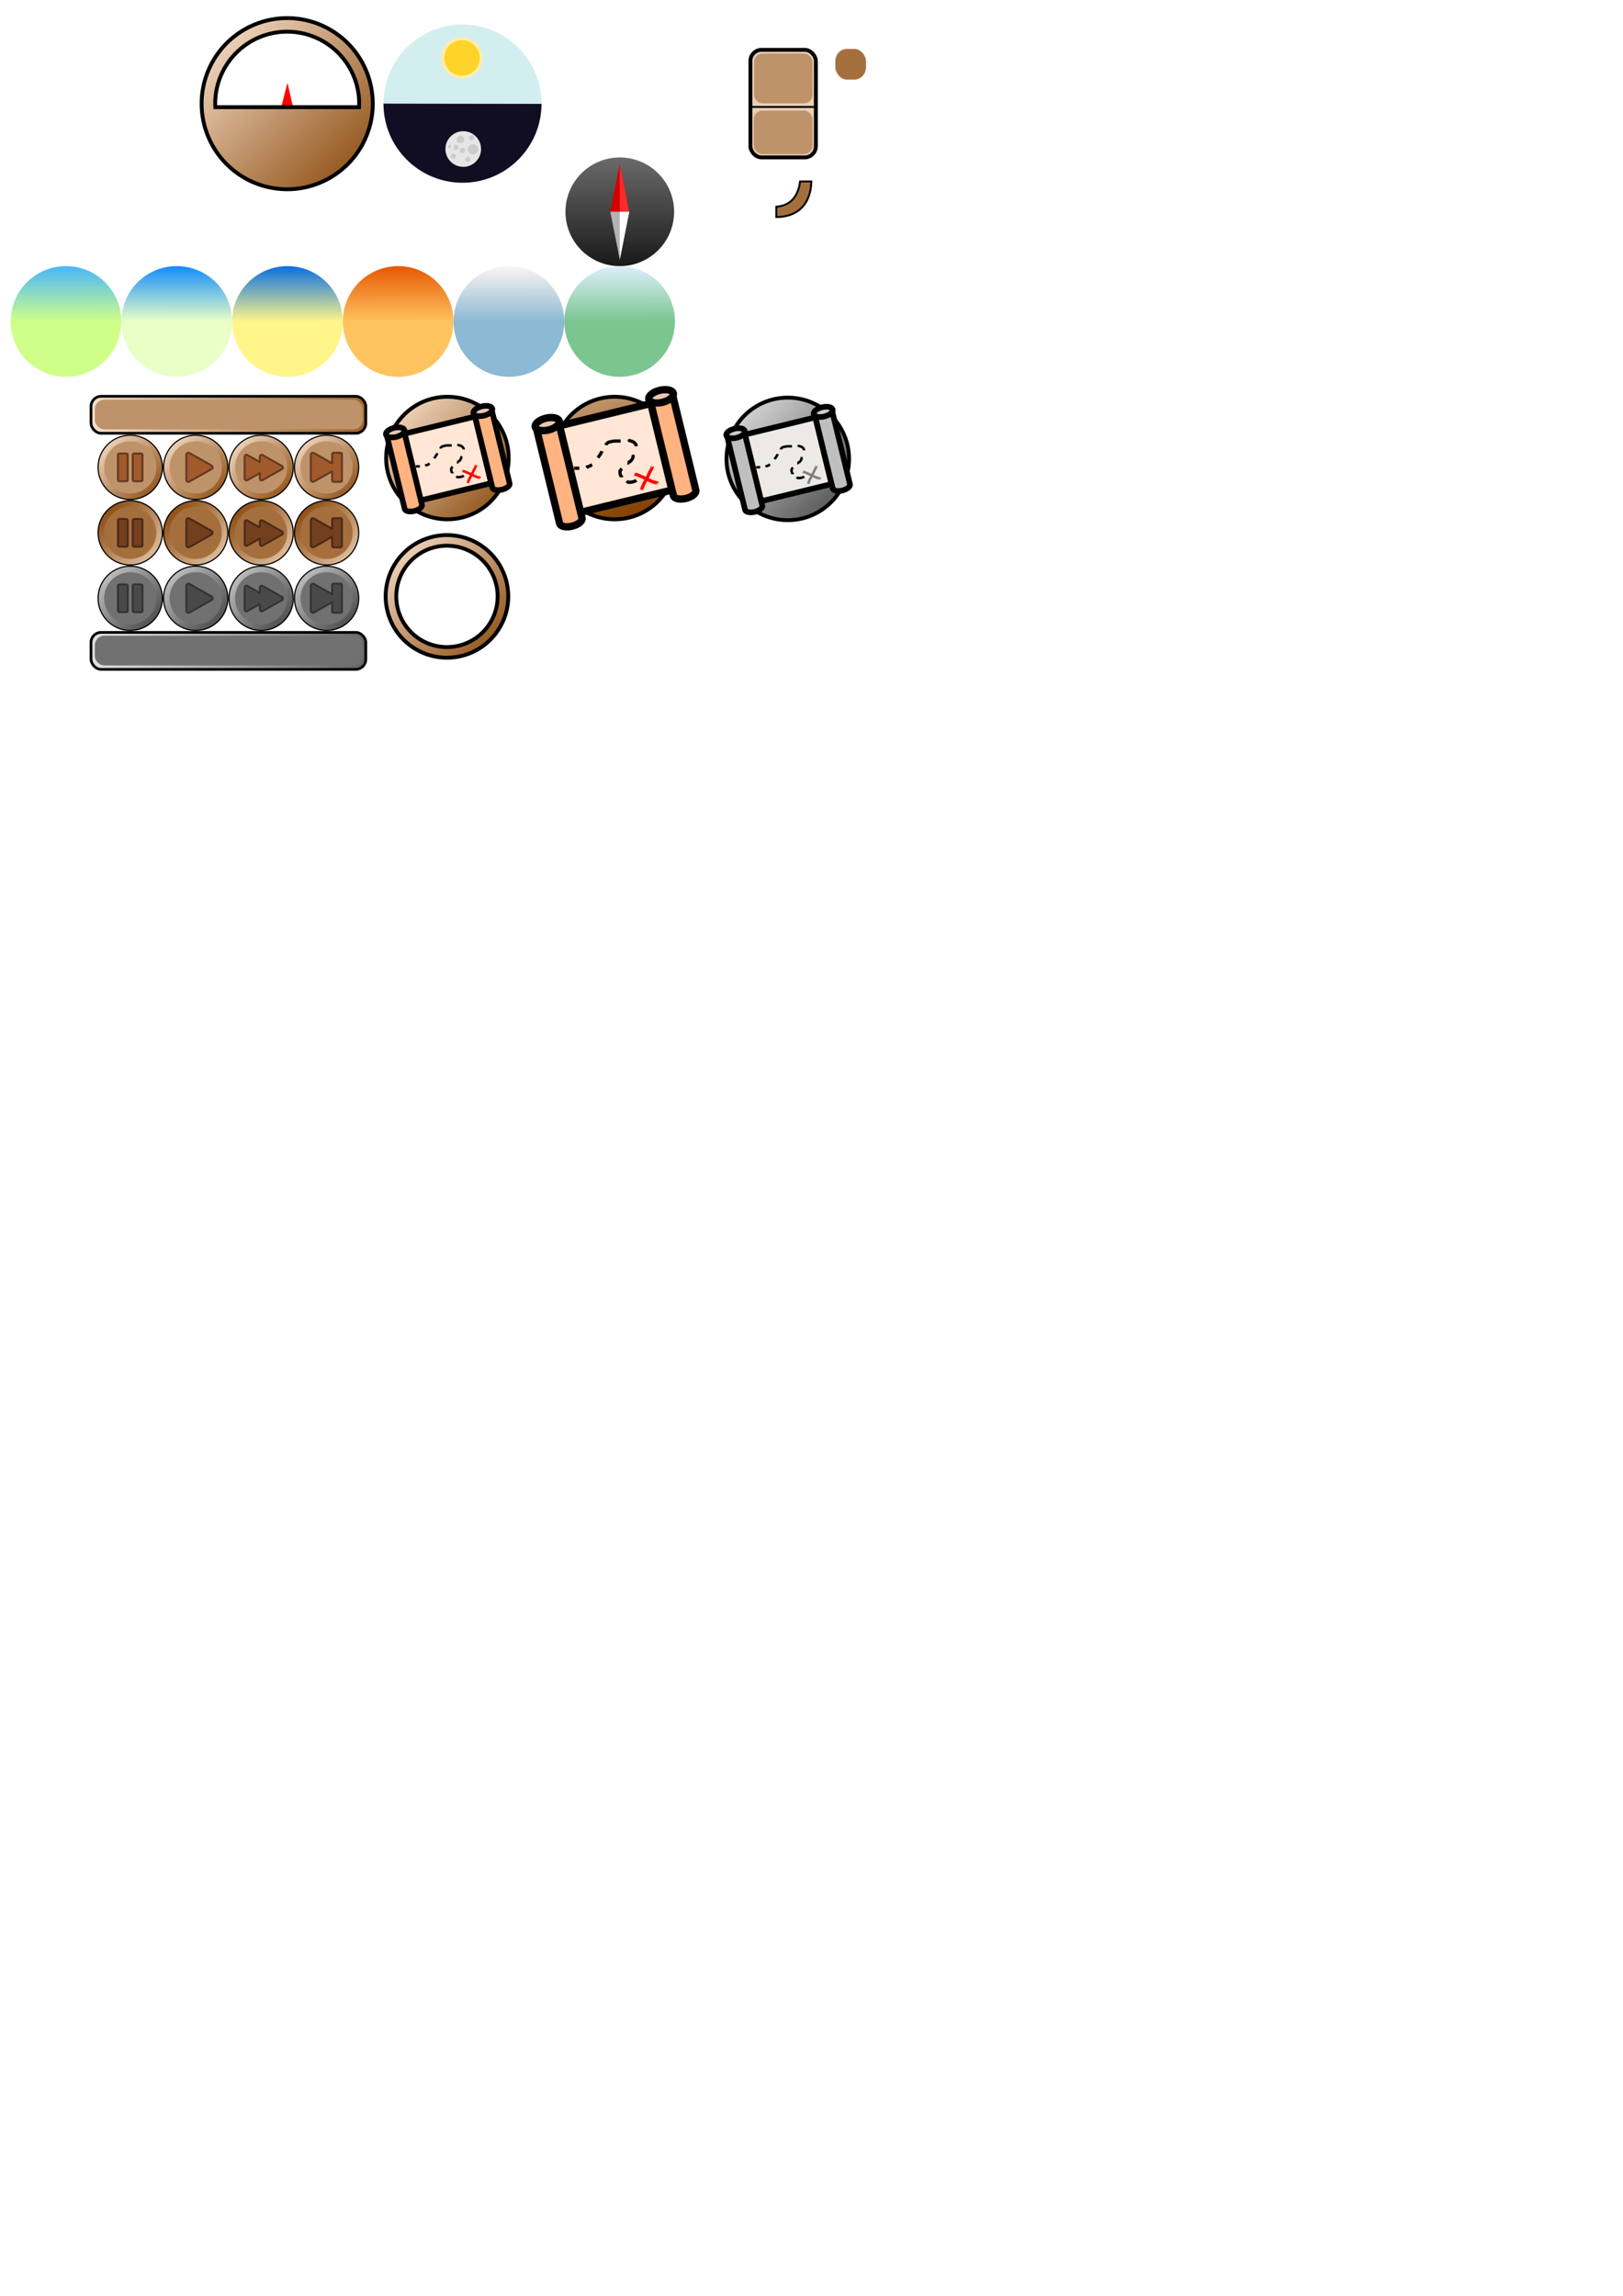 <?xml version="1.0" encoding="UTF-8" standalone="no"?>
<!-- Created with Inkscape (http://www.inkscape.org/) -->

<svg
   xmlns:osb="http://www.openswatchbook.org/uri/2009/osb"
   xmlns:dc="http://purl.org/dc/elements/1.1/"
   xmlns:cc="http://creativecommons.org/ns#"
   xmlns:rdf="http://www.w3.org/1999/02/22-rdf-syntax-ns#"
   xmlns:svg="http://www.w3.org/2000/svg"
   xmlns="http://www.w3.org/2000/svg"
   xmlns:xlink="http://www.w3.org/1999/xlink"
   xmlns:sodipodi="http://sodipodi.sourceforge.net/DTD/sodipodi-0.dtd"
   xmlns:inkscape="http://www.inkscape.org/namespaces/inkscape"
   width="210mm"
   height="297mm"
   viewBox="0 0 210 297"
   version="1.1"
   id="svg8"
   inkscape:version="0.92.4 (5da689c313, 2019-01-14)"
   sodipodi:docname="ports.svg">
  <defs
     id="defs2">
    <linearGradient
       inkscape:collect="always"
       id="1099-9-5">
      <stop
         style="stop-color:#414141;stop-opacity:1"
         offset="0"
         id="stop1107" />
      <stop
         style="stop-color:#ececec;stop-opacity:1"
         offset="1"
         id="stop1109" />
    </linearGradient>
    <linearGradient
       inkscape:collect="always"
       id="linearGradient1237">
      <stop
         style="stop-color:#d3eeee;stop-opacity:1"
         offset="0"
         id="stop1233" />
      <stop
         style="stop-color:#110d22;stop-opacity:1"
         offset="1"
         id="stop1235" />
    </linearGradient>
    <linearGradient
       inkscape:collect="always"
       id="1099-9">
      <stop
         style="stop-color:#414141;stop-opacity:1"
         offset="0"
         id="stop1518" />
      <stop
         style="stop-color:#ececec;stop-opacity:1"
         offset="1"
         id="stop1520" />
    </linearGradient>
    <linearGradient
       id="1099">
      <stop
         id="stop3425"
         offset="0"
         style="stop-color:#d3eeee;stop-opacity:1" />
      <stop
         id="stop3427"
         offset="1"
         style="stop-color:#131625;stop-opacity:1" />
    </linearGradient>
    <linearGradient
       id="1099-3"
       osb:paint="gradient">
      <stop
         style="stop-color:#d3eeee;stop-opacity:1"
         offset="0"
         id="stop3412" />
      <stop
         style="stop-color:#131625;stop-opacity:1"
         offset="1"
         id="stop3414" />
    </linearGradient>
    <linearGradient
       inkscape:collect="always"
       id="1098-9">
      <stop
         style="stop-color:#e0f0ff;stop-opacity:1"
         offset="0"
         id="stop3383" />
      <stop
         style="stop-color:#7bc690;stop-opacity:1"
         offset="1"
         id="stop3385" />
    </linearGradient>
    <linearGradient
       id="1098-9-9"
       inkscape:collect="always">
      <stop
         id="stop2751"
         offset="0"
         style="stop-color:#fff7f2;stop-opacity:1" />
      <stop
         id="stop2753"
         offset="1"
         style="stop-color:#8cb9d4;stop-opacity:1" />
    </linearGradient>
    <linearGradient
       inkscape:collect="always"
       id="1098-9-2">
      <stop
         style="stop-color:#e55400;stop-opacity:1"
         offset="0"
         id="stop2126" />
      <stop
         style="stop-color:#ffc35f;stop-opacity:1"
         offset="1"
         id="stop2128" />
    </linearGradient>
    <linearGradient
       id="1098-9-6"
       inkscape:collect="always">
      <stop
         id="stop1508"
         offset="0"
         style="stop-color:#006ae5;stop-opacity:1" />
      <stop
         id="stop1510"
         offset="1"
         style="stop-color:#fff589;stop-opacity:1" />
    </linearGradient>
    <linearGradient
       inkscape:collect="always"
       id="1098-9-5">
      <stop
         style="stop-color:#0a88ff;stop-opacity:1"
         offset="0"
         id="stop871" />
      <stop
         style="stop-color:#e9ffc7;stop-opacity:1"
         offset="1"
         id="stop873" />
    </linearGradient>
    <linearGradient
       id="linearGradient1713"
       osb:paint="gradient">
      <stop
         style="stop-color:#fffa9f;stop-opacity:1"
         offset="0"
         id="stop1709" />
      <stop
         style="stop-color:#ff6600;stop-opacity:1"
         offset="1"
         id="stop1711" />
    </linearGradient>
    <linearGradient
       id="1098-9-3"
       inkscape:collect="always">
      <stop
         id="stop1296"
         offset="0"
         style="stop-color:#44b3ff;stop-opacity:1" />
      <stop
         id="stop1298"
         offset="1"
         style="stop-color:#d0ff89;stop-opacity:1" />
    </linearGradient>
    <linearGradient
       osb:paint="gradient"
       id="linearGradient1098">
      <stop
         style="stop-color:#281300;stop-opacity:1"
         offset="0"
         id="stop1125" />
      <stop
         style="stop-color:#ff7800;stop-opacity:1"
         offset="1"
         id="stop1127" />
    </linearGradient>
    <linearGradient
       id="1099-9-5-1"
       inkscape:collect="always">
      <stop
         id="stop1110"
         offset="0"
         style="stop-color:#823f00;stop-opacity:1" />
      <stop
         id="stop1112"
         offset="1"
         style="stop-color:#ffebd9;stop-opacity:1" />
    </linearGradient>
    <linearGradient
       inkscape:collect="always"
       id="1098-5">
      <stop
         style="stop-color:#696969;stop-opacity:1"
         offset="0"
         id="stop1094" />
      <stop
         style="stop-color:#070707;stop-opacity:1"
         offset="1"
         id="stop1096" />
    </linearGradient>
    <linearGradient
       inkscape:collect="always"
       xlink:href="#1098-5"
       id="linearGradient1100"
       x1="-119.134"
       y1="49.931"
       x2="-119.134"
       y2="65.23"
       gradientUnits="userSpaceOnUse"
       gradientTransform="matrix(1.136,0,0,1.136,-22.923,0.857)" />
    <linearGradient
       inkscape:collect="always"
       xlink:href="#1099-9-5-1"
       id="linearGradient1121"
       x1="-107.27"
       y1="45.779"
       x2="-130.918"
       y2="22.165"
       gradientUnits="userSpaceOnUse"
       gradientTransform="matrix(0.976,0,0,0.976,153.468,-19.722)" />
    <linearGradient
       inkscape:collect="always"
       xlink:href="#1099-9-5-1"
       id="linearGradient1123-0-2"
       gradientUnits="userSpaceOnUse"
       gradientTransform="matrix(0.976,0,0,0.976,174.14,22.412)"
       x1="-110.469"
       y1="64.701"
       x2="-127.687"
       y2="47.47" />
    <linearGradient
       inkscape:collect="always"
       xlink:href="#1098-9-3"
       id="linearGradient1100-3"
       x1="-119.134"
       y1="49.493"
       x2="-119.128"
       y2="56.069"
       gradientUnits="userSpaceOnUse"
       gradientTransform="matrix(1.157,0,0,1.157,39.327,14.197)" />
    <linearGradient
       inkscape:collect="always"
       xlink:href="#1098-9-5"
       id="linearGradient869"
       gradientUnits="userSpaceOnUse"
       gradientTransform="matrix(1.157,0,0,1.157,39.327,14.197)"
       x1="-119.134"
       y1="49.493"
       x2="-119.128"
       y2="56.069" />
    <linearGradient
       inkscape:collect="always"
       xlink:href="#1098-9-6"
       id="linearGradient1506"
       gradientUnits="userSpaceOnUse"
       gradientTransform="matrix(1.157,0,0,1.157,39.327,14.197)"
       x1="-119.134"
       y1="49.493"
       x2="-119.128"
       y2="56.069" />
    <linearGradient
       inkscape:collect="always"
       xlink:href="#1098-9-2"
       id="linearGradient2124"
       gradientUnits="userSpaceOnUse"
       gradientTransform="matrix(1.157,0,0,1.157,39.327,14.197)"
       x1="-119.134"
       y1="49.493"
       x2="-119.128"
       y2="56.069" />
    <linearGradient
       inkscape:collect="always"
       xlink:href="#1098-9-9"
       id="linearGradient2749"
       gradientUnits="userSpaceOnUse"
       gradientTransform="matrix(1.157,0,0,1.157,39.327,14.197)"
       x1="-119.134"
       y1="49.493"
       x2="-119.128"
       y2="56.069" />
    <linearGradient
       inkscape:collect="always"
       xlink:href="#1098-9"
       id="linearGradient3381"
       gradientUnits="userSpaceOnUse"
       gradientTransform="matrix(1.157,0,0,1.157,39.327,14.197)"
       x1="-119.134"
       y1="49.493"
       x2="-119.128"
       y2="56.069" />
    <linearGradient
       inkscape:collect="always"
       xlink:href="#1099"
       id="linearGradient3423"
       gradientUnits="userSpaceOnUse"
       x1="-35.888"
       y1="-92.501"
       x2="-31.825"
       y2="-92.424"
       gradientTransform="translate(68.148,184.842)" />
    <linearGradient
       inkscape:collect="always"
       xlink:href="#1099-9-5-1"
       id="linearGradient1123-0-3"
       gradientUnits="userSpaceOnUse"
       gradientTransform="matrix(0.466,0,0,0.466,-164.284,71.005)"
       x1="-110.469"
       y1="64.701"
       x2="-127.687"
       y2="47.47" />
    <linearGradient
       inkscape:collect="always"
       xlink:href="#1099-9-5-1"
       id="linearGradient1123-0-3-0"
       gradientUnits="userSpaceOnUse"
       gradientTransform="matrix(0.466,0,0,0.466,-156.427,71.005)"
       x1="-110.469"
       y1="64.701"
       x2="-127.687"
       y2="47.47" />
    <linearGradient
       inkscape:collect="always"
       xlink:href="#1099-9-5-1"
       id="linearGradient1123-0-3-0-9"
       gradientUnits="userSpaceOnUse"
       gradientTransform="matrix(0.466,0,0,0.466,-148.57,71.005)"
       x1="-110.469"
       y1="64.701"
       x2="-127.687"
       y2="47.47" />
    <linearGradient
       inkscape:collect="always"
       xlink:href="#1099-9-5-1"
       id="linearGradient1123-0-3-0-1"
       gradientUnits="userSpaceOnUse"
       gradientTransform="matrix(0.466,0,0,0.466,-140.714,71.005)"
       x1="-110.469"
       y1="64.701"
       x2="-127.687"
       y2="47.47" />
    <linearGradient
       inkscape:collect="always"
       xlink:href="#1099-9-5-1"
       id="linearGradient1123-0-3-2"
       gradientUnits="userSpaceOnUse"
       gradientTransform="matrix(-0.466,0,0,-0.466,-275.329,131.126)"
       x1="-111.525"
       y1="63.672"
       x2="-130.297"
       y2="44.9" />
    <linearGradient
       inkscape:collect="always"
       xlink:href="#1099-9-5-1"
       id="linearGradient1123-0-3-2-7"
       gradientUnits="userSpaceOnUse"
       gradientTransform="matrix(-0.466,0,0,-0.466,-267.472,131.126)"
       x1="-111.525"
       y1="63.672"
       x2="-130.297"
       y2="44.9" />
    <linearGradient
       inkscape:collect="always"
       xlink:href="#1099-9-5-1"
       id="linearGradient1123-0-3-2-7-8"
       gradientUnits="userSpaceOnUse"
       gradientTransform="matrix(-0.466,0,0,-0.466,-259.615,131.126)"
       x1="-111.525"
       y1="63.672"
       x2="-130.297"
       y2="44.9" />
    <linearGradient
       inkscape:collect="always"
       xlink:href="#1099-9-5-1"
       id="linearGradient1123-0-3-2-7-1"
       gradientUnits="userSpaceOnUse"
       gradientTransform="matrix(-0.466,0,0,-0.466,-251.758,131.126)"
       x1="-111.525"
       y1="63.672"
       x2="-130.297"
       y2="44.9" />
    <linearGradient
       inkscape:collect="always"
       xlink:href="#1099-9"
       id="linearGradient1123-0-3-2-7-8-8"
       gradientUnits="userSpaceOnUse"
       gradientTransform="matrix(0.466,0,0,0.466,-148.57,86.718)"
       x1="-111.525"
       y1="63.672"
       x2="-130.297"
       y2="44.9" />
    <linearGradient
       inkscape:collect="always"
       xlink:href="#1099-9"
       id="linearGradient1123-0-3-2-6"
       gradientUnits="userSpaceOnUse"
       gradientTransform="matrix(0.466,0,0,0.466,-164.284,86.718)"
       x1="-111.525"
       y1="63.672"
       x2="-130.297"
       y2="44.9" />
    <linearGradient
       inkscape:collect="always"
       xlink:href="#1099-9"
       id="linearGradient1123-0-3-2-7-6"
       gradientUnits="userSpaceOnUse"
       gradientTransform="matrix(0.466,0,0,0.466,-156.427,86.718)"
       x1="-111.525"
       y1="63.672"
       x2="-130.297"
       y2="44.9" />
    <linearGradient
       inkscape:collect="always"
       xlink:href="#1099-9"
       id="linearGradient1123-0-3-2-7-1-4"
       gradientUnits="userSpaceOnUse"
       gradientTransform="matrix(0.466,0,0,0.466,-140.714,86.718)"
       x1="-111.525"
       y1="63.672"
       x2="-130.297"
       y2="44.9" />
    <linearGradient
       inkscape:collect="always"
       xlink:href="#1099-9-5-1"
       id="linearGradient1562"
       x1="-65.16"
       y1="28.84"
       x2="-109.451"
       y2="20.376"
       gradientUnits="userSpaceOnUse"
       gradientTransform="translate(-117.386,66.449)" />
    <linearGradient
       inkscape:collect="always"
       xlink:href="#1099-9"
       id="linearGradient1562-7"
       x1="-65.16"
       y1="28.84"
       x2="-109.451"
       y2="20.376"
       gradientUnits="userSpaceOnUse"
       gradientTransform="translate(-117.386,94.78)" />
    <linearGradient
       inkscape:collect="always"
       xlink:href="#1099-9-5-1"
       id="linearGradient1123-0-7"
       gradientUnits="userSpaceOnUse"
       gradientTransform="translate(-61.926,41.1)"
       x1="-110.469"
       y1="64.701"
       x2="-127.687"
       y2="47.47" />
    <linearGradient
       inkscape:collect="always"
       xlink:href="#1099-9-5-1"
       id="linearGradient1123-0-7-5"
       gradientUnits="userSpaceOnUse"
       gradientTransform="translate(-39.756,41.1)"
       x1="-116.596"
       y1="64.046"
       x2="-128.248"
       y2="32.83" />
    <linearGradient
       inkscape:collect="always"
       xlink:href="#linearGradient1237"
       id="linearGradient1255"
       x1="-91.278"
       y1="33.617"
       x2="-92.263"
       y2="36.086"
       gradientUnits="userSpaceOnUse" />
    <linearGradient
       inkscape:collect="always"
       xlink:href="#1099-9-5"
       id="linearGradient1105"
       gradientUnits="userSpaceOnUse"
       gradientTransform="translate(-61.926,41.1)"
       x1="-110.469"
       y1="64.701"
       x2="-127.687"
       y2="47.47" />
    <linearGradient
       inkscape:collect="always"
       xlink:href="#1099-9-5-1"
       id="linearGradient1120"
       x1="165.844"
       y1="174.897"
       x2="165.844"
       y2="-18.249"
       gradientUnits="userSpaceOnUse"
       gradientTransform="matrix(1.838,0,0,1.838,-124.517,-13.763)" />
  </defs>
  <sodipodi:namedview
     id="base"
     pagecolor="#ffffff"
     bordercolor="#666666"
     borderopacity="1.0"
     inkscape:pageopacity="0.0"
     inkscape:pageshadow="2"
     inkscape:zoom="2.0000002"
     inkscape:cx="174.7031"
     inkscape:cy="989.59202"
     inkscape:document-units="mm"
     inkscape:current-layer="layer1"
     showgrid="false"
     inkscape:snap-others="true"
     inkscape:snap-nodes="true"
     inkscape:snap-bbox="true"
     inkscape:snap-global="true"
     inkscape:snap-bbox-midpoints="true"
     inkscape:bbox-paths="true"
     inkscape:snap-to-guides="true"
     inkscape:snap-page="true"
     inkscape:snap-object-midpoints="true"
     inkscape:window-width="1920"
     inkscape:window-height="1017"
     inkscape:window-x="0"
     inkscape:window-y="0"
     inkscape:window-maximized="1"
     inkscape:object-nodes="true"
     inkscape:bbox-nodes="true"
     inkscape:snap-bbox-edge-midpoints="true"
     inkscape:snap-intersection-paths="true"
     inkscape:object-paths="true"
     inkscape:snap-smooth-nodes="true"
     inkscape:snap-midpoints="true" />
  <g
     inkscape:groupmode="layer"
     id="layer2"
     inkscape:label="Clock"
     style="display:inline;opacity:1">
    <g
       id="clock_sky"
       transform="matrix(0.976,1.2001322e-4,-1.2001333e-4,0.976,152.312,-20.818)"
       inkscape:label="#g4924">
      <path
         style="display:inline;opacity:1;fill:#110d22;fill-opacity:1;fill-rule:nonzero;stroke:none;stroke-width:1.1;stroke-miterlimit:4;stroke-dasharray:none;stroke-dashoffset:0;stroke-opacity:1;paint-order:stroke fill markers"
         d="m -94.755,45.566 c -5.786,-0.009 -10.47,-4.723 -10.461,-10.509 l 20.954,0.031 c -0.008,5.786 -4.706,10.487 -10.492,10.478 z"
         id="path815-0-7"
         inkscape:connector-curvature="0"
         sodipodi:nodetypes="cccsc" />
      <path
         transform="rotate(90.084)"
         style="display:inline;opacity:1;fill:#d3eeee;fill-opacity:1;fill-rule:nonzero;stroke:none;stroke-width:1.1;stroke-miterlimit:4;stroke-dasharray:none;stroke-dashoffset:0;stroke-opacity:1;paint-order:stroke fill markers"
         d="m 35.212,105.165 c -5.786,0 -10.477,-4.691 -10.477,-10.477 0,-5.786 4.691,-10.477 10.477,-10.477 z"
         id="path815-0"
         inkscape:connector-curvature="0"
         sodipodi:nodetypes="cscc" />
      <circle
         transform="rotate(-35.06)"
         r="2.362"
         cy="-20.725"
         cx="-101.073"
         id="path4904"
         style="opacity:1;fill:#e6e6e6;fill-opacity:1;fill-rule:nonzero;stroke:none;stroke-width:0.494;stroke-linecap:round;stroke-miterlimit:4;stroke-dasharray:none;stroke-dashoffset:0;stroke-opacity:1;paint-order:stroke fill markers" />
      <circle
         transform="rotate(-35.06)"
         r="2.736"
         cy="-30.712"
         cx="-94.276"
         id="path4904-6-2"
         style="display:inline;opacity:1;fill:#ffeeaa;fill-opacity:1;fill-rule:nonzero;stroke:none;stroke-width:0.573;stroke-linecap:round;stroke-miterlimit:4;stroke-dasharray:none;stroke-dashoffset:0;stroke-opacity:1;paint-order:stroke fill markers" />
      <circle
         transform="rotate(-35.06)"
         r="2.362"
         cy="-30.712"
         cx="-94.276"
         id="path4904-6"
         style="display:inline;opacity:1;fill:#ffd42a;fill-opacity:1;fill-rule:nonzero;stroke:none;stroke-width:0.494;stroke-linecap:round;stroke-miterlimit:4;stroke-dasharray:none;stroke-dashoffset:0;stroke-opacity:1;paint-order:stroke fill markers" />
      <circle
         transform="rotate(-35.06)"
         r="0.351"
         cy="-19.255"
         cx="-101.367"
         id="path4904-0"
         style="display:inline;opacity:1;fill:#cccccc;fill-opacity:1;fill-rule:nonzero;stroke:none;stroke-width:0.074;stroke-linecap:round;stroke-miterlimit:4;stroke-dasharray:none;stroke-dashoffset:0;stroke-opacity:1;paint-order:stroke fill markers" />
      <circle
         transform="rotate(-35.06)"
         r="0.351"
         cy="-20.717"
         cx="-102.697"
         id="path4904-0-6"
         style="display:inline;opacity:1;fill:#cccccc;fill-opacity:1;fill-rule:nonzero;stroke:none;stroke-width:0.074;stroke-linecap:round;stroke-miterlimit:4;stroke-dasharray:none;stroke-dashoffset:0;stroke-opacity:1;paint-order:stroke fill markers" />
      <circle
         transform="rotate(-35.06)"
         r="0.351"
         cy="-21.456"
         cx="-101.734"
         id="path4904-0-2"
         style="display:inline;opacity:1;fill:#cccccc;fill-opacity:1;fill-rule:nonzero;stroke:none;stroke-width:0.074;stroke-linecap:round;stroke-miterlimit:4;stroke-dasharray:none;stroke-dashoffset:0;stroke-opacity:1;paint-order:stroke fill markers" />
      <circle
         transform="rotate(-35.06)"
         r="0.351"
         cy="-20.639"
         cx="-101.247"
         id="path4904-0-61"
         style="display:inline;opacity:1;fill:#cccccc;fill-opacity:1;fill-rule:nonzero;stroke:none;stroke-width:0.074;stroke-linecap:round;stroke-miterlimit:4;stroke-dasharray:none;stroke-dashoffset:0;stroke-opacity:1;paint-order:stroke fill markers" />
      <circle
         transform="rotate(-35.06)"
         r="0.351"
         cy="-21.311"
         cx="-99.311"
         id="path4904-0-8"
         style="display:inline;opacity:1;fill:#cccccc;fill-opacity:1;fill-rule:nonzero;stroke:none;stroke-width:0.074;stroke-linecap:round;stroke-miterlimit:4;stroke-dasharray:none;stroke-dashoffset:0;stroke-opacity:1;paint-order:stroke fill markers" />
      <ellipse
         transform="matrix(0.83,-0.558,0.59,0.807,0,0)"
         cy="-19.972"
         cx="-100.274"
         id="path4904-0-7"
         style="display:inline;opacity:1;fill:#cccccc;fill-opacity:1;fill-rule:nonzero;stroke:none;stroke-width:0.104;stroke-linecap:round;stroke-miterlimit:4;stroke-dasharray:none;stroke-dashoffset:0;stroke-opacity:1;paint-order:stroke fill markers"
         rx="0.502"
         ry="0.495" />
      <ellipse
         transform="matrix(0.828,-0.561,0.588,0.809,0,0)"
         cy="-18.304"
         cx="-99.729"
         id="path4904-0-9"
         style="display:inline;opacity:1;fill:#cccccc;fill-opacity:1;fill-rule:nonzero;stroke:none;stroke-width:0.144;stroke-linecap:round;stroke-miterlimit:4;stroke-dasharray:none;stroke-dashoffset:0;stroke-opacity:1;paint-order:stroke fill markers"
         rx="0.69"
         ry="0.682" />
      <ellipse
         transform="matrix(0.807,-0.59,0.558,0.83,0,0)"
         cy="-24.038"
         cx="-102.899"
         id="path4904-0-20"
         style="display:inline;opacity:1;fill:#cccccc;fill-opacity:1;fill-rule:nonzero;stroke:none;stroke-width:0.042;stroke-linecap:round;stroke-miterlimit:4;stroke-dasharray:none;stroke-dashoffset:0;stroke-opacity:1;paint-order:stroke fill markers"
         rx="0.197"
         ry="0.2" />
    </g>
    <g
       id="clock_frame"
       inkscape:label="#g1231">
      <path
         sodipodi:nodetypes="cccc"
         inkscape:connector-curvature="0"
         id="path1212"
         d="m 36.414,13.739 0.785,-3.031 0.7,3.051 z"
         style="display:inline;opacity:1;fill:#ff0000;stroke:none;stroke-width:0.287px;stroke-linecap:butt;stroke-linejoin:miter;stroke-opacity:1" />
      <path
         inkscape:label="#path815"
         inkscape:connector-curvature="0"
         id="path815"
         d="M 37.16,2.342 A 11.071,11.071 0 0 0 26.089,13.413 11.071,11.071 0 0 0 37.16,24.484 11.071,11.071 0 0 0 48.231,13.413 11.071,11.071 0 0 0 37.16,2.342 Z m 0,1.756 a 9.315,9.315 0 0 1 9.315,9.315 9.315,9.315 0 0 1 -0.023,0.452 H 27.861 a 9.315,9.315 0 0 1 -0.016,-0.452 9.315,9.315 0 0 1 9.315,-9.315 z"
         style="display:inline;opacity:1;fill:url(#linearGradient1121);fill-opacity:1;fill-rule:nonzero;stroke:#000000;stroke-width:0.5;stroke-miterlimit:4;stroke-dasharray:none;stroke-dashoffset:0;stroke-opacity:1;paint-order:stroke fill markers" />
    </g>
  </g>
  <g
     inkscape:groupmode="layer"
     id="layer3"
     inkscape:label="Compass"
     style="display:inline">
    <g
       id="compass"
       transform="matrix(0.976,0,0,0.976,234.6,-35.582)"
       inkscape:label="#g1986">
      <circle
         cx="-158.203"
         cy="64.528"
         r="7.202"
         id="path815-0-6"
         style="display:inline;opacity:1;fill:url(#linearGradient1100);fill-opacity:1;fill-rule:nonzero;stroke:none;stroke-width:1.249;stroke-miterlimit:4;stroke-dasharray:none;stroke-dashoffset:0;stroke-opacity:1;paint-order:stroke fill markers" />
      <path
         sodipodi:nodetypes="cccc"
         inkscape:connector-curvature="0"
         id="path1042"
         d="m -159.462,64.525 1.252,-6.333 1.26,6.335 z"
         style="fill:#d40000;stroke:none;stroke-width:0.621;stroke-linecap:butt;stroke-linejoin:miter;stroke-miterlimit:4;stroke-dasharray:none;stroke-opacity:1;paint-order:stroke fill markers" />
      <path
         sodipodi:nodetypes="cccc"
         inkscape:connector-curvature="0"
         id="path1042-6"
         d="m -156.949,64.527 -1.252,6.333 -1.26,-6.335 z"
         style="display:inline;fill:#b3b3b3;stroke:none;stroke-width:0.621;stroke-linecap:butt;stroke-linejoin:miter;stroke-miterlimit:4;stroke-dasharray:none;stroke-opacity:1;paint-order:stroke fill markers" />
      <path
         sodipodi:nodetypes="cccc"
         inkscape:connector-curvature="0"
         id="path1042-3"
         d="m -158.203,64.528 -0.006,-6.337 1.26,6.335 z"
         style="display:inline;fill:#ff2a2a;stroke:none;stroke-width:0.621;stroke-linecap:butt;stroke-linejoin:miter;stroke-miterlimit:4;stroke-dasharray:none;stroke-opacity:1;paint-order:stroke fill markers" />
      <path
         sodipodi:nodetypes="cccc"
         inkscape:connector-curvature="0"
         id="path1042-6-6"
         d="m -156.949,64.527 -1.252,6.333 -0.002,-6.331 z"
         style="display:inline;fill:#ffffff;stroke:none;stroke-width:0.621;stroke-linecap:butt;stroke-linejoin:miter;stroke-miterlimit:4;stroke-dasharray:none;stroke-opacity:1;paint-order:stroke fill markers" />
    </g>
    <path
       style="display:inline;opacity:1;fill:url(#linearGradient1123-0-2);fill-opacity:1;fill-rule:nonzero;stroke:#000000;stroke-width:0.5;stroke-miterlimit:4;stroke-dasharray:none;stroke-dashoffset:0;stroke-opacity:1;paint-order:stroke fill markers"
       d="m 57.832,69.224 a 7.93,7.93 0 0 0 -7.93,7.93 7.93,7.93 0 0 0 7.93,7.93 7.93,7.93 0 0 0 7.93,-7.93 7.93,7.93 0 0 0 -7.93,-7.93 z m 0,1.373 a 6.557,6.557 0 0 1 6.557,6.557 6.557,6.557 0 0 1 -6.557,6.557 6.557,6.557 0 0 1 -6.557,-6.557 6.557,6.557 0 0 1 6.557,-6.557 z"
       id="frame_simple"
       inkscape:connector-curvature="0"
       inkscape:label="#path815-0-7-7" />
  </g>
  <g
     inkscape:groupmode="layer"
     id="layer4"
     inkscape:label="Season-O-Meter"
     style="display:inline">
    <g
       inkscape:groupmode="layer"
       id="layer5"
       inkscape:label="Vernal"
       style="display:inline">
      <g
         id="season_vernal"
         transform="matrix(0.976,0,0,0.976,104.675,-35.582)"
         inkscape:label="#g1635">
        <circle
           cx="-98.501"
           cy="79.068"
           r="7.337"
           id="path815-0-6-2"
           style="display:inline;opacity:1;fill:url(#linearGradient1100-3);fill-opacity:1;fill-rule:nonzero;stroke:none;stroke-width:1.273;stroke-miterlimit:4;stroke-dasharray:none;stroke-dashoffset:0;stroke-opacity:1;paint-order:stroke fill markers" />
      </g>
    </g>
    <g
       style="display:inline"
       inkscape:label="Estival"
       id="g867"
       inkscape:groupmode="layer">
      <g
         id="season_estival"
         transform="matrix(0.976,0,0,0.976,119.002,-35.582)"
         inkscape:label="#g865">
        <circle
           style="display:inline;opacity:1;fill:url(#linearGradient869);fill-opacity:1;fill-rule:nonzero;stroke:none;stroke-width:1.273;stroke-miterlimit:4;stroke-dasharray:none;stroke-dashoffset:0;stroke-opacity:1;paint-order:stroke fill markers"
           id="circle863"
           r="7.337"
           cy="79.068"
           cx="-98.501" />
      </g>
    </g>
    <g
       inkscape:groupmode="layer"
       id="g1478"
       inkscape:label="Serotinal"
       style="display:inline">
      <g
         style="display:inline"
         transform="matrix(0.976,0,0,0.976,133.329,-35.582)"
         id="season_serotinal"
         inkscape:label="#g1476-5">
        <circle
           cx="-98.501"
           cy="79.068"
           r="7.337"
           id="circle1474-3"
           style="display:inline;opacity:1;fill:url(#linearGradient1506);fill-opacity:1;fill-rule:nonzero;stroke:none;stroke-width:1.273;stroke-miterlimit:4;stroke-dasharray:none;stroke-dashoffset:0;stroke-opacity:1;paint-order:stroke fill markers" />
      </g>
    </g>
    <g
       style="display:inline"
       inkscape:label="Autumnal"
       id="g2122"
       inkscape:groupmode="layer">
      <g
         id="season_autumnal"
         transform="matrix(0.976,0,0,0.976,147.657,-35.582)"
         style="display:inline"
         inkscape:label="#g2120">
        <circle
           style="display:inline;opacity:1;fill:url(#linearGradient2124);fill-opacity:1;fill-rule:nonzero;stroke:none;stroke-width:1.273;stroke-miterlimit:4;stroke-dasharray:none;stroke-dashoffset:0;stroke-opacity:1;paint-order:stroke fill markers"
           id="circle2118"
           r="7.337"
           cy="79.068"
           cx="-98.501" />
      </g>
    </g>
    <g
       inkscape:groupmode="layer"
       id="g2747"
       inkscape:label="Hibernal"
       style="display:inline">
      <g
         style="display:inline"
         transform="matrix(0.976,0,0,0.976,161.984,-35.582)"
         id="season_hibernal"
         inkscape:label="#g2745">
        <circle
           cx="-98.501"
           cy="79.068"
           r="7.337"
           id="circle2743"
           style="display:inline;opacity:1;fill:url(#linearGradient2749);fill-opacity:1;fill-rule:nonzero;stroke:none;stroke-width:1.273;stroke-miterlimit:4;stroke-dasharray:none;stroke-dashoffset:0;stroke-opacity:1;paint-order:stroke fill markers" />
      </g>
    </g>
    <g
       style="display:inline"
       inkscape:label="Prevernal"
       id="g3379"
       inkscape:groupmode="layer">
      <g
         id="season_prevernal"
         transform="matrix(0.976,0,0,0.976,176.311,-35.582)"
         style="display:inline"
         inkscape:label="#g3377">
        <circle
           style="display:inline;opacity:1;fill:url(#linearGradient3381);fill-opacity:1;fill-rule:nonzero;stroke:none;stroke-width:1.273;stroke-miterlimit:4;stroke-dasharray:none;stroke-dashoffset:0;stroke-opacity:1;paint-order:stroke fill markers"
           id="circle3375"
           r="7.337"
           cy="79.068"
           cx="-98.501" />
      </g>
    </g>
    <g
       id="map_small"
       transform="matrix(0.976,0,0,0.976,234.6,-35.582)"
       inkscape:label="#g2024">
      <path
         sodipodi:nodetypes="ccccc"
         inkscape:connector-curvature="0"
         id="path815-0-7-73"
         d="m -181.054,89.046 c -4.486,-4.2e-5 -8.122,3.636 -8.122,8.122 -4e-5,4.486 3.636,8.122 8.122,8.122 4.486,5e-5 8.122,-3.636 8.122,-8.122 5e-5,-4.486 -3.636,-8.122 -8.122,-8.122 z"
         style="display:inline;opacity:1;fill:url(#linearGradient1123-0-7);fill-opacity:1;fill-rule:nonzero;stroke:#000000;stroke-width:0.512;stroke-miterlimit:4;stroke-dasharray:none;stroke-dashoffset:0;stroke-opacity:1;paint-order:stroke fill markers" />
      <g
         transform="matrix(1.243,0,0,1.243,-33.051,-26.604)"
         id="g1837">
        <g
           id="g1797"
           style="stroke:#000000;stroke-width:0.6;stroke-miterlimit:4;stroke-dasharray:none;stroke-opacity:1;paint-order:stroke fill markers"
           transform="translate(0.165,-0.099)">
          <rect
             y="64.992"
             x="-143.28"
             height="7.314"
             width="7.73"
             id="rect1788"
             style="opacity:1;fill:#ffe6d5;fill-opacity:1;fill-rule:nonzero;stroke:#000000;stroke-width:0.6;stroke-linecap:round;stroke-linejoin:round;stroke-miterlimit:4;stroke-dasharray:none;stroke-dashoffset:0;stroke-opacity:1;paint-order:stroke fill markers"
             transform="rotate(-13.702)" />
          <path
             style="opacity:1;fill:#ffb380;fill-opacity:1;fill-rule:nonzero;stroke:#000000;stroke-width:0.6;stroke-linecap:round;stroke-linejoin:round;stroke-miterlimit:4;stroke-dasharray:none;stroke-dashoffset:0;stroke-opacity:1;paint-order:stroke fill markers"
             d="m -125.725,97.164 1.934,7.933 a 0.463,0.946 76.298 0 0 1.029,0.225 0.463,0.946 76.298 0 0 0.81,-0.674 l -1.934,-7.933 z m 9.349,-2.279 1.934,7.933 a 0.463,0.946 76.298 0 0 1.029,0.225 0.463,0.946 76.298 0 0 0.81,-0.673 l -1.934,-7.933 z"
             id="rect1748"
             inkscape:connector-curvature="0" />
          <ellipse
             ry="0.497"
             rx="1.015"
             cy="64.617"
             cx="-144.216"
             id="path1750"
             style="opacity:1;fill:#e9c6af;fill-opacity:1;fill-rule:nonzero;stroke:#000000;stroke-width:0.6;stroke-linecap:round;stroke-linejoin:round;stroke-miterlimit:4;stroke-dasharray:none;stroke-dashoffset:0;stroke-opacity:1;paint-order:stroke fill markers"
             transform="rotate(-13.702)" />
          <ellipse
             ry="0.507"
             rx="1.037"
             cy="64.617"
             cx="-134.593"
             id="path1750-63"
             style="display:inline;opacity:1;fill:#e9c6af;fill-opacity:1;fill-rule:nonzero;stroke:#000000;stroke-width:0.6;stroke-linecap:round;stroke-linejoin:round;stroke-miterlimit:4;stroke-dasharray:none;stroke-dashoffset:0;stroke-opacity:1;paint-order:stroke fill markers"
             transform="rotate(-13.702)" />
        </g>
        <path
           style="fill:#ff0000;stroke:#ff0000;stroke-width:0.265px;stroke-linecap:butt;stroke-linejoin:miter;stroke-opacity:1"
           d="m -116.865,102.238 c 0.004,-0.067 0.002,-0.128 0.028,-0.191 0.013,-0.033 0.037,-0.06 0.051,-0.093 0.019,-0.047 0.026,-0.099 0.047,-0.145 0.026,-0.057 0.063,-0.109 0.093,-0.164 0.041,-0.076 0.077,-0.154 0.119,-0.229 0.023,-0.042 0.053,-0.079 0.075,-0.121 0.082,-0.16 0.146,-0.328 0.226,-0.489 0.032,-0.063 0.068,-0.124 0.101,-0.186 0.02,-0.038 0.043,-0.075 0.06,-0.115 0.013,-0.033 0.016,-0.069 0.029,-0.102 0.02,-0.05 0.032,-0.009 0.018,-0.043"
           id="path1800"
           inkscape:connector-curvature="0" />
        <path
           style="fill:#ff0000;stroke:#ff0000;stroke-width:0.265px;stroke-linecap:butt;stroke-linejoin:miter;stroke-opacity:1"
           d="m -117.46,100.946 c 0.076,0.034 0.163,0.033 0.24,0.061 0.041,0.015 0.075,0.042 0.115,0.06 0.085,0.039 0.173,0.071 0.26,0.106 0.036,0.015 0.073,0.028 0.108,0.044 0.032,0.015 0.061,0.035 0.093,0.051 0.028,0.013 0.059,0.021 0.086,0.035 0.018,0.009 0.032,0.024 0.05,0.033 0.041,0.022 0.088,0.032 0.13,0.053 0.018,0.009 0.032,0.024 0.05,0.033 0.028,0.014 0.059,0.021 0.086,0.036 0.018,0.009 0.031,0.025 0.05,0.033 0.058,0.024 0.053,-0.004 0.102,0.029 0.026,0.017 -0.022,0.021 0.028,0.024 0.005,-9e-5 0.01,-0.006 0.015,-0.006 0.008,7e-5 0.014,0.006 0.022,0.009 0.007,0.002 0.016,0.004 0.022,0.009 0.004,0.004 0.001,0.013 0.006,0.015 0.005,0.002 0.01,-0.004 0.015,-0.006 0.007,0.004 0.015,0.005 0.022,0.009 0.042,0.028 0.014,0.027 0.071,0.042 0.023,0.006 0.093,2.2e-4 0.111,0.007 0.013,0.005 0.03,0.035 0.05,0.033 0.011,-10e-4 0.02,-0.015 0.03,-0.013 0.012,0.002 0.018,0.017 0.028,0.024 0.006,0.004 0.016,0.004 0.022,0.009 0.004,0.004 0.001,0.013 0.006,0.015 0.051,0.021 0.042,-0.028 0.059,0.011"
           id="path1802"
           inkscape:connector-curvature="0" />
        <path
           style="fill:none;stroke:#000000;stroke-width:0.265px;stroke-linecap:butt;stroke-linejoin:miter;stroke-opacity:1"
           d="m -117.31,101.473 c -0.044,0.03 -0.102,0.026 -0.149,0.05 -0.018,0.009 -0.031,0.025 -0.05,0.033 -0.021,0.009 -0.044,0.011 -0.066,0.017 -0.022,0.005 -0.044,0.011 -0.066,0.017 -0.022,0.006 -0.043,0.014 -0.066,0.017 -0.033,0.003 -0.066,-0.003 -0.099,0 -0.023,0.002 -0.044,0.013 -0.066,0.017 -0.016,0.002 -0.033,0 -0.05,0 -0.017,0 -0.034,0.005 -0.05,0 -0.019,-0.006 -0.033,-0.022 -0.05,-0.033 -0.017,-0.011 -0.033,-0.023 -0.05,-0.033 -0.05,-0.03 -0.018,-0.002 -0.05,-0.033"
           id="path1806"
           inkscape:connector-curvature="0" />
        <path
           style="fill:none;stroke:#000000;stroke-width:0.265px;stroke-linecap:butt;stroke-linejoin:miter;stroke-opacity:1"
           d="m -118.517,101.208 c -0.01,-0.067 -0.075,-0.091 -0.099,-0.149 -0.009,-0.021 -0.01,-0.044 -0.017,-0.066 -0.01,-0.034 -0.026,-0.065 -0.033,-0.099 -0.002,-0.011 0,-0.022 0,-0.033 0,-0.017 0,-0.033 0,-0.05 0,-0.028 0,-0.055 0,-0.083 0,-0.011 -0.004,-0.023 0,-0.033 0.007,-0.018 0.078,-0.11 0.083,-0.116 0.052,-0.073 0.011,-0.027 0.066,-0.083"
           id="path1808"
           inkscape:connector-curvature="0" />
        <path
           style="fill:none;stroke:#000000;stroke-width:0.265px;stroke-linecap:butt;stroke-linejoin:miter;stroke-opacity:1"
           d="m -118.054,100.051 c 0.077,0.009 0.085,-0.071 0.132,-0.099 0.056,-0.033 0.038,2.64e-4 0.083,-0.033 0.013,-0.009 0.022,-0.022 0.033,-0.033 0.017,-0.017 0.033,-0.033 0.05,-0.05 0.011,-0.011 0.023,-0.021 0.033,-0.033 0.049,-0.061 0.019,-0.031 0.05,-0.083 0.01,-0.017 0.024,-0.032 0.033,-0.05 0.017,-0.035 0.044,-0.107 0.05,-0.149 0.017,-0.134 -0.02,-0.006 0.017,-0.116"
           id="path1810"
           inkscape:connector-curvature="0" />
        <path
           style="fill:none;stroke:#000000;stroke-width:0.265px;stroke-linecap:butt;stroke-linejoin:miter;stroke-opacity:1"
           d="m -117.343,98.662 c -5.3e-4,-0.052 0.008,-0.1 -0.017,-0.149 -0.023,-0.047 -0.063,-0.08 -0.099,-0.116 -0.011,-0.011 -0.022,-0.022 -0.033,-0.033 -0.017,-0.017 -0.03,-0.037 -0.05,-0.05 -0.015,-0.01 -0.033,-0.01 -0.05,-0.017 -0.011,-0.005 -0.022,-0.012 -0.033,-0.017 -0.048,-0.019 -0.1,-0.033 -0.149,-0.05 -0.017,-0.005 -0.033,-0.012 -0.05,-0.017 -0.022,-0.006 -0.045,-0.008 -0.066,-0.017 -0.051,-0.02 0.013,-0.017 -0.033,-0.017"
           id="path1812"
           inkscape:connector-curvature="0" />
        <path
           style="fill:none;stroke:#000000;stroke-width:0.265px;stroke-linecap:butt;stroke-linejoin:miter;stroke-opacity:1"
           d="m -118.616,98.232 c -0.11,0 -0.22,0 -0.331,0 -0.066,0 -0.132,-0.004 -0.198,0 -0.034,0.002 -0.066,0.01 -0.099,0.017 -0.083,0.016 -0.166,0.031 -0.248,0.05 -0.088,0.02 -0.128,0.03 -0.198,0.083 -0.019,0.014 -0.033,0.033 -0.05,0.05 -0.017,0.017 -0.039,0.029 -0.05,0.05 -0.013,0.025 -0.011,0.055 -0.017,0.083"
           id="path1814"
           inkscape:connector-curvature="0" />
        <path
           style="fill:none;stroke:#000000;stroke-width:0.265px;stroke-linecap:butt;stroke-linejoin:miter;stroke-opacity:1"
           d="m -120.154,99.059 c -0.007,0.029 -0.013,0.073 -0.033,0.099 -0.009,0.012 -0.025,0.02 -0.033,0.033 -0.009,0.015 -0.01,0.034 -0.017,0.05 -0.01,0.023 -0.021,0.045 -0.033,0.066 -0.01,0.017 -0.022,0.033 -0.033,0.05 -0.011,0.017 -0.02,0.034 -0.033,0.05 -0.015,0.018 -0.036,0.031 -0.05,0.05 -0.014,0.02 -0.021,0.045 -0.033,0.066 -0.016,0.028 -0.033,0.055 -0.05,0.083"
           id="path1816"
           inkscape:connector-curvature="0" />
        <path
           style="fill:none;stroke:#000000;stroke-width:0.265px;stroke-linecap:butt;stroke-linejoin:miter;stroke-opacity:1"
           d="m -120.964,100.167 c -0.028,0.017 -0.056,0.032 -0.083,0.05 -0.086,0.057 -0.042,0.044 -0.132,0.083 -0.016,0.007 -0.033,0.011 -0.05,0.017 -0.033,0.011 -0.065,0.025 -0.099,0.033 -0.114,0.028 -0.049,-1.9e-4 -0.116,0.033"
           id="path1818"
           inkscape:connector-curvature="0" />
        <path
           style="fill:none;stroke:#000000;stroke-width:0.265px;stroke-linecap:butt;stroke-linejoin:miter;stroke-opacity:1"
           d="m -122.006,100.464 c -0.143,0 -0.287,0 -0.43,0"
           id="path1820"
           inkscape:connector-curvature="0" />
      </g>
    </g>
    <g
       id="map_large"
       transform="matrix(0.976,0,0,0.976,234.6,-35.582)"
       inkscape:label="#g2005">
      <path
         sodipodi:nodetypes="ccccc"
         inkscape:connector-curvature="0"
         id="path815-0-7-73-4"
         d="m -158.884,89.046 c -4.486,-4.2e-5 -8.122,3.636 -8.122,8.122 -4e-5,4.486 3.636,8.122 8.122,8.122 4.486,5e-5 8.122,-3.636 8.122,-8.122 5e-5,-4.486 -3.636,-8.122 -8.122,-8.122 z"
         style="display:inline;opacity:1;fill:url(#linearGradient1123-0-7-5);fill-opacity:1;fill-rule:nonzero;stroke:#000000;stroke-width:0.512;stroke-miterlimit:4;stroke-dasharray:none;stroke-dashoffset:0;stroke-opacity:1;paint-order:stroke fill markers" />
      <g
         transform="matrix(1.614,0,0,1.614,33.352,-63.631)"
         id="g1837-8"
         style="display:inline">
        <g
           id="g1797-1"
           style="stroke:#000000;stroke-width:0.6;stroke-miterlimit:4;stroke-dasharray:none;stroke-opacity:1;paint-order:stroke fill markers"
           transform="translate(0.165,-0.099)">
          <rect
             y="64.992"
             x="-143.28"
             height="7.314"
             width="7.73"
             id="rect1788-0"
             style="opacity:1;fill:#ffe6d5;fill-opacity:1;fill-rule:nonzero;stroke:#000000;stroke-width:0.6;stroke-linecap:round;stroke-linejoin:round;stroke-miterlimit:4;stroke-dasharray:none;stroke-dashoffset:0;stroke-opacity:1;paint-order:stroke fill markers"
             transform="rotate(-13.702)" />
          <path
             style="opacity:1;fill:#ffb380;fill-opacity:1;fill-rule:nonzero;stroke:#000000;stroke-width:0.6;stroke-linecap:round;stroke-linejoin:round;stroke-miterlimit:4;stroke-dasharray:none;stroke-dashoffset:0;stroke-opacity:1;paint-order:stroke fill markers"
             d="m -125.725,97.164 1.934,7.933 a 0.463,0.946 76.298 0 0 1.029,0.225 0.463,0.946 76.298 0 0 0.81,-0.674 l -1.934,-7.933 z m 9.349,-2.279 1.934,7.933 a 0.463,0.946 76.298 0 0 1.029,0.225 0.463,0.946 76.298 0 0 0.81,-0.673 l -1.934,-7.933 z"
             id="rect1748-3"
             inkscape:connector-curvature="0" />
          <ellipse
             ry="0.497"
             rx="1.015"
             cy="64.617"
             cx="-144.216"
             id="path1750-0"
             style="opacity:1;fill:#e9c6af;fill-opacity:1;fill-rule:nonzero;stroke:#000000;stroke-width:0.6;stroke-linecap:round;stroke-linejoin:round;stroke-miterlimit:4;stroke-dasharray:none;stroke-dashoffset:0;stroke-opacity:1;paint-order:stroke fill markers"
             transform="rotate(-13.702)" />
          <ellipse
             ry="0.507"
             rx="1.037"
             cy="64.617"
             cx="-134.593"
             id="path1750-63-4"
             style="display:inline;opacity:1;fill:#e9c6af;fill-opacity:1;fill-rule:nonzero;stroke:#000000;stroke-width:0.6;stroke-linecap:round;stroke-linejoin:round;stroke-miterlimit:4;stroke-dasharray:none;stroke-dashoffset:0;stroke-opacity:1;paint-order:stroke fill markers"
             transform="rotate(-13.702)" />
        </g>
        <path
           style="fill:#ff0000;stroke:#ff0000;stroke-width:0.265px;stroke-linecap:butt;stroke-linejoin:miter;stroke-opacity:1"
           d="m -116.865,102.238 c 0.004,-0.067 0.002,-0.128 0.028,-0.191 0.013,-0.033 0.037,-0.06 0.051,-0.093 0.019,-0.047 0.026,-0.099 0.047,-0.145 0.026,-0.057 0.063,-0.109 0.093,-0.164 0.041,-0.076 0.077,-0.154 0.119,-0.229 0.023,-0.042 0.053,-0.079 0.075,-0.121 0.082,-0.16 0.146,-0.328 0.226,-0.489 0.032,-0.063 0.068,-0.124 0.101,-0.186 0.02,-0.038 0.043,-0.075 0.06,-0.115 0.013,-0.033 0.016,-0.069 0.029,-0.102 0.02,-0.05 0.032,-0.009 0.018,-0.043"
           id="path1800-4"
           inkscape:connector-curvature="0" />
        <path
           style="fill:#ff0000;stroke:#ff0000;stroke-width:0.265px;stroke-linecap:butt;stroke-linejoin:miter;stroke-opacity:1"
           d="m -117.46,100.946 c 0.076,0.034 0.163,0.033 0.24,0.061 0.041,0.015 0.075,0.042 0.115,0.06 0.085,0.039 0.173,0.071 0.26,0.106 0.036,0.015 0.073,0.028 0.108,0.044 0.032,0.015 0.061,0.035 0.093,0.051 0.028,0.013 0.059,0.021 0.086,0.035 0.018,0.009 0.032,0.024 0.05,0.033 0.041,0.022 0.088,0.032 0.13,0.053 0.018,0.009 0.032,0.024 0.05,0.033 0.028,0.014 0.059,0.021 0.086,0.036 0.018,0.009 0.031,0.025 0.05,0.033 0.058,0.024 0.053,-0.004 0.102,0.029 0.026,0.017 -0.022,0.021 0.028,0.024 0.005,-9e-5 0.01,-0.006 0.015,-0.006 0.008,7e-5 0.014,0.006 0.022,0.009 0.007,0.002 0.016,0.004 0.022,0.009 0.004,0.004 0.001,0.013 0.006,0.015 0.005,0.002 0.01,-0.004 0.015,-0.006 0.007,0.004 0.015,0.005 0.022,0.009 0.042,0.028 0.014,0.027 0.071,0.042 0.023,0.006 0.093,2.2e-4 0.111,0.007 0.013,0.005 0.03,0.035 0.05,0.033 0.011,-10e-4 0.02,-0.015 0.03,-0.013 0.012,0.002 0.018,0.017 0.028,0.024 0.006,0.004 0.016,0.004 0.022,0.009 0.004,0.004 0.001,0.013 0.006,0.015 0.051,0.021 0.042,-0.028 0.059,0.011"
           id="path1802-4"
           inkscape:connector-curvature="0" />
        <path
           style="fill:none;stroke:#000000;stroke-width:0.265px;stroke-linecap:butt;stroke-linejoin:miter;stroke-opacity:1"
           d="m -117.31,101.473 c -0.044,0.03 -0.102,0.026 -0.149,0.05 -0.018,0.009 -0.031,0.025 -0.05,0.033 -0.021,0.009 -0.044,0.011 -0.066,0.017 -0.022,0.005 -0.044,0.011 -0.066,0.017 -0.022,0.006 -0.043,0.014 -0.066,0.017 -0.033,0.003 -0.066,-0.003 -0.099,0 -0.023,0.002 -0.044,0.013 -0.066,0.017 -0.016,0.002 -0.033,0 -0.05,0 -0.017,0 -0.034,0.005 -0.05,0 -0.019,-0.006 -0.033,-0.022 -0.05,-0.033 -0.017,-0.011 -0.033,-0.023 -0.05,-0.033 -0.05,-0.03 -0.018,-0.002 -0.05,-0.033"
           id="path1806-4"
           inkscape:connector-curvature="0" />
        <path
           style="fill:none;stroke:#000000;stroke-width:0.265px;stroke-linecap:butt;stroke-linejoin:miter;stroke-opacity:1"
           d="m -118.517,101.208 c -0.01,-0.067 -0.075,-0.091 -0.099,-0.149 -0.009,-0.021 -0.01,-0.044 -0.017,-0.066 -0.01,-0.034 -0.026,-0.065 -0.033,-0.099 -0.002,-0.011 0,-0.022 0,-0.033 0,-0.017 0,-0.033 0,-0.05 0,-0.028 0,-0.055 0,-0.083 0,-0.011 -0.004,-0.023 0,-0.033 0.007,-0.018 0.078,-0.11 0.083,-0.116 0.052,-0.073 0.011,-0.027 0.066,-0.083"
           id="path1808-7"
           inkscape:connector-curvature="0" />
        <path
           style="fill:none;stroke:#000000;stroke-width:0.265px;stroke-linecap:butt;stroke-linejoin:miter;stroke-opacity:1"
           d="m -118.054,100.051 c 0.077,0.009 0.085,-0.071 0.132,-0.099 0.056,-0.033 0.038,2.64e-4 0.083,-0.033 0.013,-0.009 0.022,-0.022 0.033,-0.033 0.017,-0.017 0.033,-0.033 0.05,-0.05 0.011,-0.011 0.023,-0.021 0.033,-0.033 0.049,-0.061 0.019,-0.031 0.05,-0.083 0.01,-0.017 0.024,-0.032 0.033,-0.05 0.017,-0.035 0.044,-0.107 0.05,-0.149 0.017,-0.134 -0.02,-0.006 0.017,-0.116"
           id="path1810-6"
           inkscape:connector-curvature="0" />
        <path
           style="fill:none;stroke:#000000;stroke-width:0.265px;stroke-linecap:butt;stroke-linejoin:miter;stroke-opacity:1"
           d="m -117.343,98.662 c -5.3e-4,-0.052 0.008,-0.1 -0.017,-0.149 -0.023,-0.047 -0.063,-0.08 -0.099,-0.116 -0.011,-0.011 -0.022,-0.022 -0.033,-0.033 -0.017,-0.017 -0.03,-0.037 -0.05,-0.05 -0.015,-0.01 -0.033,-0.01 -0.05,-0.017 -0.011,-0.005 -0.022,-0.012 -0.033,-0.017 -0.048,-0.019 -0.1,-0.033 -0.149,-0.05 -0.017,-0.005 -0.033,-0.012 -0.05,-0.017 -0.022,-0.006 -0.045,-0.008 -0.066,-0.017 -0.051,-0.02 0.013,-0.017 -0.033,-0.017"
           id="path1812-3"
           inkscape:connector-curvature="0" />
        <path
           style="fill:none;stroke:#000000;stroke-width:0.265px;stroke-linecap:butt;stroke-linejoin:miter;stroke-opacity:1"
           d="m -118.616,98.232 c -0.11,0 -0.22,0 -0.331,0 -0.066,0 -0.132,-0.004 -0.198,0 -0.034,0.002 -0.066,0.01 -0.099,0.017 -0.083,0.016 -0.166,0.031 -0.248,0.05 -0.088,0.02 -0.128,0.03 -0.198,0.083 -0.019,0.014 -0.033,0.033 -0.05,0.05 -0.017,0.017 -0.039,0.029 -0.05,0.05 -0.013,0.025 -0.011,0.055 -0.017,0.083"
           id="path1814-1"
           inkscape:connector-curvature="0" />
        <path
           style="fill:none;stroke:#000000;stroke-width:0.265px;stroke-linecap:butt;stroke-linejoin:miter;stroke-opacity:1"
           d="m -120.154,99.059 c -0.007,0.029 -0.013,0.073 -0.033,0.099 -0.009,0.012 -0.025,0.02 -0.033,0.033 -0.009,0.015 -0.01,0.034 -0.017,0.05 -0.01,0.023 -0.021,0.045 -0.033,0.066 -0.01,0.017 -0.022,0.033 -0.033,0.05 -0.011,0.017 -0.02,0.034 -0.033,0.05 -0.015,0.018 -0.036,0.031 -0.05,0.05 -0.014,0.02 -0.021,0.045 -0.033,0.066 -0.016,0.028 -0.033,0.055 -0.05,0.083"
           id="path1816-7"
           inkscape:connector-curvature="0" />
        <path
           style="fill:none;stroke:#000000;stroke-width:0.265px;stroke-linecap:butt;stroke-linejoin:miter;stroke-opacity:1"
           d="m -120.964,100.167 c -0.028,0.017 -0.056,0.032 -0.083,0.05 -0.086,0.057 -0.042,0.044 -0.132,0.083 -0.016,0.007 -0.033,0.011 -0.05,0.017 -0.033,0.011 -0.065,0.025 -0.099,0.033 -0.114,0.028 -0.049,-1.9e-4 -0.116,0.033"
           id="path1818-5"
           inkscape:connector-curvature="0" />
        <path
           style="fill:none;stroke:#000000;stroke-width:0.265px;stroke-linecap:butt;stroke-linejoin:miter;stroke-opacity:1"
           d="m -122.006,100.464 c -0.143,0 -0.287,0 -0.43,0"
           id="path1820-9"
           inkscape:connector-curvature="0" />
      </g>
    </g>
    <g
       style="display:inline"
       id="map_disabled"
       transform="matrix(0.976,0,0,0.976,278.638,-35.47)"
       inkscape:label="#g2024">
      <path
         sodipodi:nodetypes="ccccc"
         inkscape:connector-curvature="0"
         id="path815-0-7-73-5"
         d="m -181.054,89.046 c -4.486,-4.2e-5 -8.122,3.636 -8.122,8.122 -4e-5,4.486 3.636,8.122 8.122,8.122 4.486,5e-5 8.122,-3.636 8.122,-8.122 5e-5,-4.486 -3.636,-8.122 -8.122,-8.122 z"
         style="display:inline;opacity:1;fill:url(#linearGradient1105);fill-opacity:1;fill-rule:nonzero;stroke:#000000;stroke-width:0.512;stroke-miterlimit:4;stroke-dasharray:none;stroke-dashoffset:0;stroke-opacity:1;paint-order:stroke fill markers" />
      <g
         transform="matrix(1.243,0,0,1.243,-33.051,-26.604)"
         id="g1837-3">
        <g
           id="g1797-5"
           style="stroke:#000000;stroke-width:0.6;stroke-miterlimit:4;stroke-dasharray:none;stroke-opacity:1;paint-order:stroke fill markers"
           transform="translate(0.165,-0.099)">
          <rect
             y="64.992"
             x="-143.28"
             height="7.314"
             width="7.73"
             id="rect1788-6"
             style="opacity:1;fill:#ede9e7;fill-opacity:1;fill-rule:nonzero;stroke:#000000;stroke-width:0.6;stroke-linecap:round;stroke-linejoin:round;stroke-miterlimit:4;stroke-dasharray:none;stroke-dashoffset:0;stroke-opacity:1;paint-order:stroke fill markers"
             transform="rotate(-13.702)" />
          <path
             style="opacity:1;fill:#bfbfbf;fill-opacity:1;fill-rule:nonzero;stroke:#000000;stroke-width:0.6;stroke-linecap:round;stroke-linejoin:round;stroke-miterlimit:4;stroke-dasharray:none;stroke-dashoffset:0;stroke-opacity:1;paint-order:stroke fill markers"
             d="m -125.725,97.164 1.934,7.933 a 0.463,0.946 76.298 0 0 1.029,0.225 0.463,0.946 76.298 0 0 0.81,-0.674 l -1.934,-7.933 z m 9.349,-2.279 1.934,7.933 a 0.463,0.946 76.298 0 0 1.029,0.225 0.463,0.946 76.298 0 0 0.81,-0.673 l -1.934,-7.933 z"
             id="rect1748-2"
             inkscape:connector-curvature="0" />
          <ellipse
             ry="0.497"
             rx="1.015"
             cy="64.617"
             cx="-144.216"
             id="path1750-9"
             style="opacity:1;fill:#ceccca;fill-opacity:1;fill-rule:nonzero;stroke:#000000;stroke-width:0.6;stroke-linecap:round;stroke-linejoin:round;stroke-miterlimit:4;stroke-dasharray:none;stroke-dashoffset:0;stroke-opacity:1;paint-order:stroke fill markers"
             transform="rotate(-13.702)" />
          <ellipse
             ry="0.507"
             rx="1.037"
             cy="64.617"
             cx="-134.593"
             id="path1750-63-1"
             style="display:inline;opacity:1;fill:#cccccc;fill-opacity:1;fill-rule:nonzero;stroke:#000000;stroke-width:0.6;stroke-linecap:round;stroke-linejoin:round;stroke-miterlimit:4;stroke-dasharray:none;stroke-dashoffset:0;stroke-opacity:1;paint-order:stroke fill markers"
             transform="rotate(-13.702)" />
        </g>
        <path
           style="fill:#808080;fill-opacity:1;stroke:#808080;stroke-width:0.265px;stroke-linecap:butt;stroke-linejoin:miter;stroke-opacity:1"
           d="m -116.865,102.238 c 0.004,-0.067 0.002,-0.128 0.028,-0.191 0.013,-0.033 0.037,-0.06 0.051,-0.093 0.019,-0.047 0.026,-0.099 0.047,-0.145 0.026,-0.057 0.063,-0.109 0.093,-0.164 0.041,-0.076 0.077,-0.154 0.119,-0.229 0.023,-0.042 0.053,-0.079 0.075,-0.121 0.082,-0.16 0.146,-0.328 0.226,-0.489 0.032,-0.063 0.068,-0.124 0.101,-0.186 0.02,-0.038 0.043,-0.075 0.06,-0.115 0.013,-0.033 0.016,-0.069 0.029,-0.102 0.02,-0.05 0.032,-0.009 0.018,-0.043"
           id="path1800-2"
           inkscape:connector-curvature="0" />
        <path
           style="fill:#808080;fill-opacity:1;stroke:#808080;stroke-width:0.265px;stroke-linecap:butt;stroke-linejoin:miter;stroke-opacity:1"
           d="m -117.46,100.946 c 0.076,0.034 0.163,0.033 0.24,0.061 0.041,0.015 0.075,0.042 0.115,0.06 0.085,0.039 0.173,0.071 0.26,0.106 0.036,0.015 0.073,0.028 0.108,0.044 0.032,0.015 0.061,0.035 0.093,0.051 0.028,0.013 0.059,0.021 0.086,0.035 0.018,0.009 0.032,0.024 0.05,0.033 0.041,0.022 0.088,0.032 0.13,0.053 0.018,0.009 0.032,0.024 0.05,0.033 0.028,0.014 0.059,0.021 0.086,0.036 0.018,0.009 0.031,0.025 0.05,0.033 0.058,0.024 0.053,-0.004 0.102,0.029 0.026,0.017 -0.022,0.021 0.028,0.024 0.005,-9e-5 0.01,-0.006 0.015,-0.006 0.008,7e-5 0.014,0.006 0.022,0.009 0.007,0.002 0.016,0.004 0.022,0.009 0.004,0.004 0.001,0.013 0.006,0.015 0.005,0.002 0.01,-0.004 0.015,-0.006 0.007,0.004 0.015,0.005 0.022,0.009 0.042,0.028 0.014,0.027 0.071,0.042 0.023,0.006 0.093,2.2e-4 0.111,0.007 0.013,0.005 0.03,0.035 0.05,0.033 0.011,-10e-4 0.02,-0.015 0.03,-0.013 0.012,0.002 0.018,0.017 0.028,0.024 0.006,0.004 0.016,0.004 0.022,0.009 0.004,0.004 0.001,0.013 0.006,0.015 0.051,0.021 0.042,-0.028 0.059,0.011"
           id="path1802-7"
           inkscape:connector-curvature="0" />
        <path
           style="fill:none;stroke:#000000;stroke-width:0.265px;stroke-linecap:butt;stroke-linejoin:miter;stroke-opacity:1"
           d="m -117.31,101.473 c -0.044,0.03 -0.102,0.026 -0.149,0.05 -0.018,0.009 -0.031,0.025 -0.05,0.033 -0.021,0.009 -0.044,0.011 -0.066,0.017 -0.022,0.005 -0.044,0.011 -0.066,0.017 -0.022,0.006 -0.043,0.014 -0.066,0.017 -0.033,0.003 -0.066,-0.003 -0.099,0 -0.023,0.002 -0.044,0.013 -0.066,0.017 -0.016,0.002 -0.033,0 -0.05,0 -0.017,0 -0.034,0.005 -0.05,0 -0.019,-0.006 -0.033,-0.022 -0.05,-0.033 -0.017,-0.011 -0.033,-0.023 -0.05,-0.033 -0.05,-0.03 -0.018,-0.002 -0.05,-0.033"
           id="path1806-0"
           inkscape:connector-curvature="0" />
        <path
           style="fill:none;stroke:#000000;stroke-width:0.265px;stroke-linecap:butt;stroke-linejoin:miter;stroke-opacity:1"
           d="m -118.517,101.208 c -0.01,-0.067 -0.075,-0.091 -0.099,-0.149 -0.009,-0.021 -0.01,-0.044 -0.017,-0.066 -0.01,-0.034 -0.026,-0.065 -0.033,-0.099 -0.002,-0.011 0,-0.022 0,-0.033 0,-0.017 0,-0.033 0,-0.05 0,-0.028 0,-0.055 0,-0.083 0,-0.011 -0.004,-0.023 0,-0.033 0.007,-0.018 0.078,-0.11 0.083,-0.116 0.052,-0.073 0.011,-0.027 0.066,-0.083"
           id="path1808-9"
           inkscape:connector-curvature="0" />
        <path
           style="fill:none;stroke:#000000;stroke-width:0.265px;stroke-linecap:butt;stroke-linejoin:miter;stroke-opacity:1"
           d="m -118.054,100.051 c 0.077,0.009 0.085,-0.071 0.132,-0.099 0.056,-0.033 0.038,2.64e-4 0.083,-0.033 0.013,-0.009 0.022,-0.022 0.033,-0.033 0.017,-0.017 0.033,-0.033 0.05,-0.05 0.011,-0.011 0.023,-0.021 0.033,-0.033 0.049,-0.061 0.019,-0.031 0.05,-0.083 0.01,-0.017 0.024,-0.032 0.033,-0.05 0.017,-0.035 0.044,-0.107 0.05,-0.149 0.017,-0.134 -0.02,-0.006 0.017,-0.116"
           id="path1810-3"
           inkscape:connector-curvature="0" />
        <path
           style="fill:none;stroke:#000000;stroke-width:0.265px;stroke-linecap:butt;stroke-linejoin:miter;stroke-opacity:1"
           d="m -117.343,98.662 c -5.3e-4,-0.052 0.008,-0.1 -0.017,-0.149 -0.023,-0.047 -0.063,-0.08 -0.099,-0.116 -0.011,-0.011 -0.022,-0.022 -0.033,-0.033 -0.017,-0.017 -0.03,-0.037 -0.05,-0.05 -0.015,-0.01 -0.033,-0.01 -0.05,-0.017 -0.011,-0.005 -0.022,-0.012 -0.033,-0.017 -0.048,-0.019 -0.1,-0.033 -0.149,-0.05 -0.017,-0.005 -0.033,-0.012 -0.05,-0.017 -0.022,-0.006 -0.045,-0.008 -0.066,-0.017 -0.051,-0.02 0.013,-0.017 -0.033,-0.017"
           id="path1812-6"
           inkscape:connector-curvature="0" />
        <path
           style="fill:none;stroke:#000000;stroke-width:0.265px;stroke-linecap:butt;stroke-linejoin:miter;stroke-opacity:1"
           d="m -118.616,98.232 c -0.11,0 -0.22,0 -0.331,0 -0.066,0 -0.132,-0.004 -0.198,0 -0.034,0.002 -0.066,0.01 -0.099,0.017 -0.083,0.016 -0.166,0.031 -0.248,0.05 -0.088,0.02 -0.128,0.03 -0.198,0.083 -0.019,0.014 -0.033,0.033 -0.05,0.05 -0.017,0.017 -0.039,0.029 -0.05,0.05 -0.013,0.025 -0.011,0.055 -0.017,0.083"
           id="path1814-0"
           inkscape:connector-curvature="0" />
        <path
           style="fill:none;stroke:#000000;stroke-width:0.265px;stroke-linecap:butt;stroke-linejoin:miter;stroke-opacity:1"
           d="m -120.154,99.059 c -0.007,0.029 -0.013,0.073 -0.033,0.099 -0.009,0.012 -0.025,0.02 -0.033,0.033 -0.009,0.015 -0.01,0.034 -0.017,0.05 -0.01,0.023 -0.021,0.045 -0.033,0.066 -0.01,0.017 -0.022,0.033 -0.033,0.05 -0.011,0.017 -0.02,0.034 -0.033,0.05 -0.015,0.018 -0.036,0.031 -0.05,0.05 -0.014,0.02 -0.021,0.045 -0.033,0.066 -0.016,0.028 -0.033,0.055 -0.05,0.083"
           id="path1816-6"
           inkscape:connector-curvature="0" />
        <path
           style="fill:none;stroke:#000000;stroke-width:0.265px;stroke-linecap:butt;stroke-linejoin:miter;stroke-opacity:1"
           d="m -120.964,100.167 c -0.028,0.017 -0.056,0.032 -0.083,0.05 -0.086,0.057 -0.042,0.044 -0.132,0.083 -0.016,0.007 -0.033,0.011 -0.05,0.017 -0.033,0.011 -0.065,0.025 -0.099,0.033 -0.114,0.028 -0.049,-1.9e-4 -0.116,0.033"
           id="path1818-2"
           inkscape:connector-curvature="0" />
        <path
           style="fill:none;stroke:#000000;stroke-width:0.265px;stroke-linecap:butt;stroke-linejoin:miter;stroke-opacity:1"
           d="m -122.006,100.464 c -0.143,0 -0.287,0 -0.43,0"
           id="path1820-6"
           inkscape:connector-curvature="0" />
      </g>
    </g>
  </g>
  <g
     inkscape:groupmode="layer"
     id="layer1"
     inkscape:label="Backdrops"
     style="display:inline">
    <g
       id="backdrop_list"
       transform="translate(-35.983,2.778)">
      <rect
         ry="1.445"
         y="3.669"
         x="133.077"
         height="13.918"
         width="8.468"
         id="rect1085"
         style="opacity:1;fill:url(#linearGradient1120);fill-opacity:1;fill-rule:nonzero;stroke:#000000;stroke-width:0.5;stroke-linecap:round;stroke-linejoin:round;stroke-miterlimit:4;stroke-dasharray:none;stroke-dashoffset:0;stroke-opacity:1;paint-order:stroke fill markers" />
      <path
         sodipodi:nodetypes="cc"
         inkscape:connector-curvature="0"
         id="path1087"
         d="m 132.923,11.059 h 8.717"
         style="fill:none;stroke:#000000;stroke-width:0.25;stroke-linecap:butt;stroke-linejoin:miter;stroke-opacity:1" />
      <rect
         ry="1.103"
         y="11.527"
         x="133.517"
         height="5.637"
         width="7.598"
         id="rect1104"
         style="opacity:1;fill:#bf936a;fill-opacity:1;fill-rule:nonzero;stroke:none;stroke-width:0.891;stroke-linecap:round;stroke-linejoin:round;stroke-miterlimit:4;stroke-dasharray:none;stroke-dashoffset:0;stroke-opacity:1;paint-order:stroke fill markers" />
      <rect
         ry="1.069"
         y="4.14"
         x="133.555"
         height="6.449"
         width="7.559"
         id="rect1104-6"
         style="display:inline;opacity:1;fill:#bf936a;fill-opacity:1;fill-rule:nonzero;stroke:none;stroke-width:0.891;stroke-linecap:round;stroke-linejoin:round;stroke-miterlimit:4;stroke-dasharray:none;stroke-dashoffset:0;stroke-opacity:1;paint-order:stroke fill markers" />
    </g>
    <g
       id="backdrop_list_item"
       transform="matrix(1.001,0,0,1.081,-46.657,2.806)">
      <rect
         ry="1.484"
         y="3.259"
         x="154.585"
         height="3.671"
         width="3.965"
         id="rect1104-5"
         style="display:inline;opacity:1;fill:#a56f3d;fill-opacity:1;fill-rule:nonzero;stroke:none;stroke-width:0.922;stroke-linecap:round;stroke-linejoin:round;stroke-miterlimit:4;stroke-dasharray:none;stroke-dashoffset:0;stroke-opacity:1;paint-order:stroke fill markers" />
    </g>
    <path
       style="display:inline;fill:#a56f3d;fill-opacity:1;stroke:#000000;stroke-width:0.25;stroke-linecap:butt;stroke-linejoin:miter;stroke-opacity:1"
       d="m 100.451,26.742 c 1.617,-0.119 2.781,-1.079 3.078,-3.266 h 1.452 c -0.086,3.15 -1.963,4.598 -4.535,4.602 z"
       id="menu_corner_grab"
       inkscape:connector-curvature="0"
       sodipodi:nodetypes="ccccc" />
  </g>
  <g
     inkscape:groupmode="layer"
     id="layer6"
     inkscape:label="Timer"
     style="display:inline;opacity:1">
    <g
       id="timer_backdrop"
       transform="matrix(1.078,0,0,1.078,253.801,-44.253)"
       inkscape:label="#g2028">
      <rect
         ry="1.207"
         y="88.61"
         x="-224.512"
         height="4.436"
         width="32.983"
         id="rect1527"
         style="display:inline;opacity:1;fill:url(#linearGradient1562);fill-opacity:1;fill-rule:nonzero;stroke:#000000;stroke-width:0.324;stroke-linecap:round;stroke-linejoin:round;stroke-miterlimit:4;stroke-dasharray:none;stroke-dashoffset:0;stroke-opacity:1;paint-order:stroke fill markers" />
      <rect
         ry="0.988"
         y="89.158"
         x="-223.914"
         height="3.276"
         width="31.877"
         id="rect1527-9"
         style="display:inline;opacity:1;fill:#bf936a;fill-opacity:1;fill-rule:nonzero;stroke:#bf936a;stroke-width:0.284;stroke-linecap:round;stroke-linejoin:round;stroke-miterlimit:4;stroke-dasharray:none;stroke-dashoffset:0;stroke-opacity:1;paint-order:stroke fill markers" />
    </g>
    <g
       id="timer_backdrop_disabled"
       transform="matrix(1.078,0,0,1.078,253.801,-44.253)"
       inkscape:label="#g2032">
      <rect
         ry="1.207"
         y="116.941"
         x="-224.512"
         height="4.436"
         width="32.983"
         id="rect1527-5"
         style="display:inline;opacity:1;fill:url(#linearGradient1562-7);fill-opacity:1;fill-rule:nonzero;stroke:#000000;stroke-width:0.324;stroke-linecap:round;stroke-linejoin:round;stroke-miterlimit:4;stroke-dasharray:none;stroke-dashoffset:0;stroke-opacity:1;paint-order:stroke fill markers" />
      <rect
         ry="0.988"
         y="117.489"
         x="-223.914"
         height="3.276"
         width="31.877"
         id="rect1527-9-9"
         style="display:inline;opacity:1;fill:#717171;fill-opacity:1;fill-rule:nonzero;stroke:#717171;stroke-width:0.284;stroke-linecap:round;stroke-linejoin:round;stroke-miterlimit:4;stroke-dasharray:none;stroke-dashoffset:0;stroke-opacity:1;paint-order:stroke fill markers" />
    </g>
    <g
       id="timer_pause"
       transform="matrix(1.078,0,0,1.078,253.801,-44.253)"
       inkscape:label="#g2039">
      <circle
         r="3.928"
         cy="97.137"
         cx="-219.806"
         id="path1064"
         style="display:inline;opacity:1;fill:#000000;fill-opacity:1;fill-rule:nonzero;stroke:none;stroke-width:1;stroke-linecap:round;stroke-miterlimit:4;stroke-dasharray:none;stroke-dashoffset:0;stroke-opacity:1;paint-order:stroke fill markers" />
      <circle
         r="3.544"
         cy="97.137"
         cx="-219.806"
         id="path1045"
         style="display:inline;opacity:1;fill:#bf936a;fill-opacity:1;fill-rule:nonzero;stroke:none;stroke-width:1.324;stroke-linecap:round;stroke-miterlimit:4;stroke-dasharray:none;stroke-dashoffset:0;stroke-opacity:1;paint-order:stroke fill markers" />
      <path
         inkscape:connector-curvature="0"
         id="path815-0-7-5"
         d="m -219.806,93.351 a 3.785,3.785 0 0 0 -3.785,3.785 3.785,3.785 0 0 0 3.785,3.785 3.785,3.785 0 0 0 3.785,-3.785 3.785,3.785 0 0 0 -3.785,-3.785 z m 0,0.655 a 3.13,3.13 0 0 1 3.13,3.13 3.13,3.13 0 0 1 -3.13,3.13 3.13,3.13 0 0 1 -3.13,-3.13 3.13,3.13 0 0 1 3.13,-3.13 z"
         style="display:inline;opacity:1;fill:url(#linearGradient1123-0-3);fill-opacity:1;fill-rule:nonzero;stroke:none;stroke-width:0.513;stroke-miterlimit:4;stroke-dasharray:none;stroke-dashoffset:0;stroke-opacity:1;paint-order:stroke fill markers" />
      <rect
         ry="0.157"
         y="95.475"
         x="-221.278"
         height="3.324"
         width="1.174"
         id="rect1047"
         style="display:inline;opacity:1;fill:#a05a2c;fill-opacity:1;fill-rule:nonzero;stroke:#653820;stroke-width:0.237;stroke-linecap:round;stroke-miterlimit:4;stroke-dasharray:none;stroke-dashoffset:0;stroke-opacity:1;paint-order:stroke fill markers" />
      <rect
         ry="0.157"
         y="95.475"
         x="-219.509"
         height="3.324"
         width="1.174"
         id="rect1047-2"
         style="display:inline;opacity:1;fill:#a05a2c;fill-opacity:1;fill-rule:nonzero;stroke:#653820;stroke-width:0.237;stroke-linecap:round;stroke-miterlimit:4;stroke-dasharray:none;stroke-dashoffset:0;stroke-opacity:1;paint-order:stroke fill markers" />
    </g>
    <g
       id="timer_play"
       transform="matrix(1.078,0,0,1.078,253.801,-44.253)"
       inkscape:label="#g2045">
      <circle
         r="3.928"
         cy="97.137"
         cx="-211.95"
         id="path1064-7"
         style="display:inline;opacity:1;fill:#000000;fill-opacity:1;fill-rule:nonzero;stroke:none;stroke-width:1;stroke-linecap:round;stroke-miterlimit:4;stroke-dasharray:none;stroke-dashoffset:0;stroke-opacity:1;paint-order:stroke fill markers" />
      <circle
         r="3.544"
         cy="97.137"
         cx="-211.95"
         id="path1045-5"
         style="display:inline;opacity:1;fill:#bf936a;fill-opacity:1;fill-rule:nonzero;stroke:none;stroke-width:1.324;stroke-linecap:round;stroke-miterlimit:4;stroke-dasharray:none;stroke-dashoffset:0;stroke-opacity:1;paint-order:stroke fill markers" />
      <path
         inkscape:connector-curvature="0"
         id="path815-0-7-5-9"
         d="m -211.95,93.351 a 3.785,3.785 0 0 0 -3.785,3.785 3.785,3.785 0 0 0 3.785,3.785 3.785,3.785 0 0 0 3.785,-3.785 3.785,3.785 0 0 0 -3.785,-3.785 z m 0,0.655 a 3.13,3.13 0 0 1 3.13,3.13 3.13,3.13 0 0 1 -3.13,3.13 3.13,3.13 0 0 1 -3.13,-3.13 3.13,3.13 0 0 1 3.13,-3.13 z"
         style="display:inline;opacity:1;fill:url(#linearGradient1123-0-3-0);fill-opacity:1;fill-rule:nonzero;stroke:none;stroke-width:0.513;stroke-miterlimit:4;stroke-dasharray:none;stroke-dashoffset:0;stroke-opacity:1;paint-order:stroke fill markers" />
      <path
         sodipodi:nodetypes="cccccccc"
         inkscape:connector-curvature="0"
         id="path1102"
         d="m -212.818,95.383 c -0.14,-0.003 -0.254,0.11 -0.253,0.249 v 2.993 c -0.002,0.191 0.205,0.313 0.371,0.218 l 2.653,-1.498 c 0.168,-0.095 0.168,-0.337 0,-0.432 l -2.653,-1.498 c -0.036,-0.02 -0.076,-0.031 -0.118,-0.031 z"
         style="color:#000000;font-style:normal;font-variant:normal;font-weight:normal;font-stretch:normal;font-size:medium;line-height:normal;font-family:sans-serif;font-variant-ligatures:normal;font-variant-position:normal;font-variant-caps:normal;font-variant-numeric:normal;font-variant-alternates:normal;font-feature-settings:normal;text-indent:0;text-align:start;text-decoration:none;text-decoration-line:none;text-decoration-style:solid;text-decoration-color:#000000;letter-spacing:normal;word-spacing:normal;text-transform:none;writing-mode:lr-tb;direction:ltr;text-orientation:mixed;dominant-baseline:auto;baseline-shift:baseline;text-anchor:start;white-space:normal;shape-padding:0;clip-rule:nonzero;display:inline;overflow:visible;visibility:visible;opacity:1;isolation:auto;mix-blend-mode:normal;color-interpolation:sRGB;color-interpolation-filters:linearRGB;solid-color:#000000;solid-opacity:1;vector-effect:none;fill:#a05a2c;fill-opacity:1;fill-rule:nonzero;stroke:#653820;stroke-width:0.237;stroke-linecap:round;stroke-linejoin:round;stroke-miterlimit:4;stroke-dasharray:none;stroke-dashoffset:0;stroke-opacity:1;paint-order:stroke fill markers;color-rendering:auto;image-rendering:auto;shape-rendering:auto;text-rendering:auto;enable-background:accumulate" />
    </g>
    <g
       id="timer_speedup"
       transform="matrix(1.078,0,0,1.078,253.801,-44.253)"
       inkscape:label="#g2051">
      <circle
         r="3.928"
         cy="97.137"
         cx="-204.093"
         id="path1064-7-6"
         style="display:inline;opacity:1;fill:#000000;fill-opacity:1;fill-rule:nonzero;stroke:none;stroke-width:1;stroke-linecap:round;stroke-miterlimit:4;stroke-dasharray:none;stroke-dashoffset:0;stroke-opacity:1;paint-order:stroke fill markers" />
      <circle
         r="3.544"
         cy="97.137"
         cx="-204.093"
         id="path1045-5-1"
         style="display:inline;opacity:1;fill:#bf936a;fill-opacity:1;fill-rule:nonzero;stroke:none;stroke-width:1.324;stroke-linecap:round;stroke-miterlimit:4;stroke-dasharray:none;stroke-dashoffset:0;stroke-opacity:1;paint-order:stroke fill markers" />
      <path
         inkscape:connector-curvature="0"
         id="path815-0-7-5-9-2"
         d="m -204.093,93.351 a 3.785,3.785 0 0 0 -3.785,3.785 3.785,3.785 0 0 0 3.785,3.785 3.785,3.785 0 0 0 3.785,-3.785 3.785,3.785 0 0 0 -3.785,-3.785 z m 0,0.655 a 3.13,3.13 0 0 1 3.13,3.13 3.13,3.13 0 0 1 -3.13,3.13 3.13,3.13 0 0 1 -3.13,-3.13 3.13,3.13 0 0 1 3.13,-3.13 z"
         style="display:inline;opacity:1;fill:url(#linearGradient1123-0-3-0-9);fill-opacity:1;fill-rule:nonzero;stroke:none;stroke-width:0.513;stroke-miterlimit:4;stroke-dasharray:none;stroke-dashoffset:0;stroke-opacity:1;paint-order:stroke fill markers" />
      <path
         inkscape:connector-curvature="0"
         id="path1102-9"
         d="m -205.848,95.626 c -0.123,-0.002 -0.223,0.096 -0.223,0.219 v 2.632 c -0.001,0.168 0.18,0.275 0.327,0.192 l 1.495,-0.844 v 0.653 c -0.001,0.168 0.18,0.275 0.326,0.192 l 2.333,-1.317 c 0.147,-0.084 0.147,-0.297 0,-0.38 l -2.333,-1.317 c -0.032,-0.018 -0.067,-0.027 -0.103,-0.028 -0.123,-0.002 -0.223,0.096 -0.223,0.219 v 0.653 l -1.495,-0.844 c -0.032,-0.018 -0.068,-0.027 -0.104,-0.028 z"
         style="color:#000000;font-style:normal;font-variant:normal;font-weight:normal;font-stretch:normal;font-size:medium;line-height:normal;font-family:sans-serif;font-variant-ligatures:normal;font-variant-position:normal;font-variant-caps:normal;font-variant-numeric:normal;font-variant-alternates:normal;font-feature-settings:normal;text-indent:0;text-align:start;text-decoration:none;text-decoration-line:none;text-decoration-style:solid;text-decoration-color:#000000;letter-spacing:normal;word-spacing:normal;text-transform:none;writing-mode:lr-tb;direction:ltr;text-orientation:mixed;dominant-baseline:auto;baseline-shift:baseline;text-anchor:start;white-space:normal;shape-padding:0;clip-rule:nonzero;display:inline;overflow:visible;visibility:visible;opacity:1;isolation:auto;mix-blend-mode:normal;color-interpolation:sRGB;color-interpolation-filters:linearRGB;solid-color:#000000;solid-opacity:1;vector-effect:none;fill:#a05a2c;fill-opacity:1;fill-rule:nonzero;stroke:#653820;stroke-width:0.237;stroke-linecap:round;stroke-linejoin:round;stroke-miterlimit:4;stroke-dasharray:none;stroke-dashoffset:0;stroke-opacity:1;paint-order:stroke fill markers;color-rendering:auto;image-rendering:auto;shape-rendering:auto;text-rendering:auto;enable-background:accumulate" />
    </g>
    <g
       id="timer_end"
       transform="matrix(1.078,0,0,1.078,253.801,-44.253)"
       inkscape:label="#g2057">
      <circle
         r="3.928"
         cy="97.137"
         cx="-196.236"
         id="path1064-7-7"
         style="display:inline;opacity:1;fill:#000000;fill-opacity:1;fill-rule:nonzero;stroke:none;stroke-width:1;stroke-linecap:round;stroke-miterlimit:4;stroke-dasharray:none;stroke-dashoffset:0;stroke-opacity:1;paint-order:stroke fill markers" />
      <circle
         r="3.544"
         cy="97.137"
         cx="-196.236"
         id="path1045-5-8"
         style="display:inline;opacity:1;fill:#bf936a;fill-opacity:1;fill-rule:nonzero;stroke:none;stroke-width:1.324;stroke-linecap:round;stroke-miterlimit:4;stroke-dasharray:none;stroke-dashoffset:0;stroke-opacity:1;paint-order:stroke fill markers" />
      <path
         inkscape:connector-curvature="0"
         id="path815-0-7-5-9-4"
         d="m -196.236,93.351 a 3.785,3.785 0 0 0 -3.785,3.785 3.785,3.785 0 0 0 3.785,3.785 3.785,3.785 0 0 0 3.785,-3.785 3.785,3.785 0 0 0 -3.785,-3.785 z m 0,0.655 a 3.13,3.13 0 0 1 3.13,3.13 3.13,3.13 0 0 1 -3.13,3.13 3.13,3.13 0 0 1 -3.13,-3.13 3.13,3.13 0 0 1 3.13,-3.13 z"
         style="display:inline;opacity:1;fill:url(#linearGradient1123-0-3-0-1);fill-opacity:1;fill-rule:nonzero;stroke:none;stroke-width:0.513;stroke-miterlimit:4;stroke-dasharray:none;stroke-dashoffset:0;stroke-opacity:1;paint-order:stroke fill markers" />
      <path
         inkscape:connector-curvature="0"
         id="path1102-5"
         d="m -197.879,95.383 c -0.139,-0.003 -0.254,0.11 -0.254,0.25 v 2.993 c -0.002,0.191 0.205,0.312 0.372,0.218 l 2.191,-1.238 v 1.114 c 0,0.087 0.07,0.157 0.157,0.157 h 0.86 c 0.087,0 0.157,-0.07 0.157,-0.157 v -3.179 c 0,-0.087 -0.07,-0.157 -0.157,-0.157 h -0.86 c -0.087,0 -0.157,0.07 -0.157,0.157 v 1.112 l -2.191,-1.238 c -0.036,-0.02 -0.076,-0.031 -0.118,-0.032 z"
         style="color:#000000;font-style:normal;font-variant:normal;font-weight:normal;font-stretch:normal;font-size:medium;line-height:normal;font-family:sans-serif;font-variant-ligatures:normal;font-variant-position:normal;font-variant-caps:normal;font-variant-numeric:normal;font-variant-alternates:normal;font-feature-settings:normal;text-indent:0;text-align:start;text-decoration:none;text-decoration-line:none;text-decoration-style:solid;text-decoration-color:#000000;letter-spacing:normal;word-spacing:normal;text-transform:none;writing-mode:lr-tb;direction:ltr;text-orientation:mixed;dominant-baseline:auto;baseline-shift:baseline;text-anchor:start;white-space:normal;shape-padding:0;clip-rule:nonzero;display:inline;overflow:visible;visibility:visible;opacity:1;isolation:auto;mix-blend-mode:normal;color-interpolation:sRGB;color-interpolation-filters:linearRGB;solid-color:#000000;solid-opacity:1;vector-effect:none;fill:#a05a2c;fill-opacity:1;fill-rule:nonzero;stroke:#653820;stroke-width:0.237;stroke-linecap:round;stroke-linejoin:round;stroke-miterlimit:4;stroke-dasharray:none;stroke-dashoffset:0;stroke-opacity:1;paint-order:stroke fill markers;color-rendering:auto;image-rendering:auto;shape-rendering:auto;text-rendering:auto;enable-background:accumulate" />
    </g>
    <g
       id="timer_pause_clicked"
       transform="matrix(1.078,0,0,1.078,253.801,-44.253)"
       inkscape:label="#g2064">
      <circle
         r="3.928"
         cy="104.994"
         cx="-219.806"
         id="path1064-0"
         style="display:inline;opacity:1;fill:#000000;fill-opacity:1;fill-rule:nonzero;stroke:none;stroke-width:1;stroke-linecap:round;stroke-miterlimit:4;stroke-dasharray:none;stroke-dashoffset:0;stroke-opacity:1;paint-order:stroke fill markers" />
      <circle
         r="3.544"
         cy="104.994"
         cx="-219.806"
         id="path1045-6"
         style="display:inline;opacity:1;fill:#a56f3d;fill-opacity:1;fill-rule:nonzero;stroke:none;stroke-width:1.324;stroke-linecap:round;stroke-miterlimit:4;stroke-dasharray:none;stroke-dashoffset:0;stroke-opacity:1;paint-order:stroke fill markers" />
      <path
         inkscape:connector-curvature="0"
         id="path815-0-7-5-1"
         d="m -219.806,108.779 a 3.785,3.785 0 0 0 3.785,-3.785 3.785,3.785 0 0 0 -3.785,-3.785 3.785,3.785 0 0 0 -3.785,3.785 3.785,3.785 0 0 0 3.785,3.785 z m 0,-0.655 a 3.13,3.13 0 0 1 -3.13,-3.13 3.13,3.13 0 0 1 3.13,-3.13 3.13,3.13 0 0 1 3.13,3.13 3.13,3.13 0 0 1 -3.13,3.13 z"
         style="display:inline;opacity:1;fill:url(#linearGradient1123-0-3-2);fill-opacity:1;fill-rule:nonzero;stroke:none;stroke-width:0.513;stroke-miterlimit:4;stroke-dasharray:none;stroke-dashoffset:0;stroke-opacity:1;paint-order:stroke fill markers" />
      <rect
         ry="0.157"
         y="103.332"
         x="-221.278"
         height="3.324"
         width="1.174"
         id="rect1047-5"
         style="display:inline;opacity:1;fill:#72401f;fill-opacity:1;fill-rule:nonzero;stroke:#4c2919;stroke-width:0.237;stroke-linecap:round;stroke-miterlimit:4;stroke-dasharray:none;stroke-dashoffset:0;stroke-opacity:1;paint-order:stroke fill markers" />
      <rect
         ry="0.157"
         y="103.332"
         x="-219.509"
         height="3.324"
         width="1.174"
         id="rect1047-2-5"
         style="display:inline;opacity:1;fill:#72401f;fill-opacity:1;fill-rule:nonzero;stroke:#4c2919;stroke-width:0.237;stroke-linecap:round;stroke-miterlimit:4;stroke-dasharray:none;stroke-dashoffset:0;stroke-opacity:1;paint-order:stroke fill markers" />
    </g>
    <g
       id="timer_play_clicked"
       transform="matrix(1.078,0,0,1.078,253.801,-44.253)"
       inkscape:label="#g2070">
      <circle
         r="3.928"
         cy="104.994"
         cx="-211.95"
         id="path1064-0-3"
         style="display:inline;opacity:1;fill:#000000;fill-opacity:1;fill-rule:nonzero;stroke:none;stroke-width:1;stroke-linecap:round;stroke-miterlimit:4;stroke-dasharray:none;stroke-dashoffset:0;stroke-opacity:1;paint-order:stroke fill markers" />
      <circle
         r="3.544"
         cy="104.994"
         cx="-211.95"
         id="path1045-6-0"
         style="display:inline;opacity:1;fill:#a56f3d;fill-opacity:1;fill-rule:nonzero;stroke:none;stroke-width:1.324;stroke-linecap:round;stroke-miterlimit:4;stroke-dasharray:none;stroke-dashoffset:0;stroke-opacity:1;paint-order:stroke fill markers" />
      <path
         inkscape:connector-curvature="0"
         id="path815-0-7-5-1-7"
         d="m -211.95,108.779 a 3.785,3.785 0 0 0 3.785,-3.785 3.785,3.785 0 0 0 -3.785,-3.785 3.785,3.785 0 0 0 -3.785,3.785 3.785,3.785 0 0 0 3.785,3.785 z m 0,-0.655 a 3.13,3.13 0 0 1 -3.13,-3.13 3.13,3.13 0 0 1 3.13,-3.13 3.13,3.13 0 0 1 3.13,3.13 3.13,3.13 0 0 1 -3.13,3.13 z"
         style="display:inline;opacity:1;fill:url(#linearGradient1123-0-3-2-7);fill-opacity:1;fill-rule:nonzero;stroke:none;stroke-width:0.513;stroke-miterlimit:4;stroke-dasharray:none;stroke-dashoffset:0;stroke-opacity:1;paint-order:stroke fill markers" />
      <path
         sodipodi:nodetypes="cccccccc"
         inkscape:connector-curvature="0"
         id="path1102-56"
         d="m -212.818,103.24 c -0.139,-0.003 -0.254,0.11 -0.253,0.249 v 2.993 c -0.002,0.191 0.205,0.313 0.371,0.218 l 2.653,-1.498 c 0.168,-0.095 0.168,-0.337 0,-0.432 l -2.653,-1.498 c -0.036,-0.02 -0.076,-0.031 -0.118,-0.031 z"
         style="color:#000000;font-style:normal;font-variant:normal;font-weight:normal;font-stretch:normal;font-size:medium;line-height:normal;font-family:sans-serif;font-variant-ligatures:normal;font-variant-position:normal;font-variant-caps:normal;font-variant-numeric:normal;font-variant-alternates:normal;font-feature-settings:normal;text-indent:0;text-align:start;text-decoration:none;text-decoration-line:none;text-decoration-style:solid;text-decoration-color:#000000;letter-spacing:normal;word-spacing:normal;text-transform:none;writing-mode:lr-tb;direction:ltr;text-orientation:mixed;dominant-baseline:auto;baseline-shift:baseline;text-anchor:start;white-space:normal;shape-padding:0;clip-rule:nonzero;display:inline;overflow:visible;visibility:visible;opacity:1;isolation:auto;mix-blend-mode:normal;color-interpolation:sRGB;color-interpolation-filters:linearRGB;solid-color:#000000;solid-opacity:1;vector-effect:none;fill:#72401f;fill-opacity:1;fill-rule:nonzero;stroke:#4c2919;stroke-width:0.237;stroke-linecap:round;stroke-linejoin:round;stroke-miterlimit:4;stroke-dasharray:none;stroke-dashoffset:0;stroke-opacity:1;paint-order:stroke fill markers;color-rendering:auto;image-rendering:auto;shape-rendering:auto;text-rendering:auto;enable-background:accumulate" />
    </g>
    <g
       id="timer_end_clicked"
       transform="matrix(1.078,0,0,1.078,253.801,-44.253)"
       inkscape:label="#g2082">
      <circle
         r="3.928"
         cy="104.994"
         cx="-196.236"
         id="path1064-0-3-2"
         style="display:inline;opacity:1;fill:#000000;fill-opacity:1;fill-rule:nonzero;stroke:none;stroke-width:1;stroke-linecap:round;stroke-miterlimit:4;stroke-dasharray:none;stroke-dashoffset:0;stroke-opacity:1;paint-order:stroke fill markers" />
      <circle
         r="3.544"
         cy="104.994"
         cx="-196.236"
         id="path1045-6-0-0"
         style="display:inline;opacity:1;fill:#a56f3d;fill-opacity:1;fill-rule:nonzero;stroke:none;stroke-width:1.324;stroke-linecap:round;stroke-miterlimit:4;stroke-dasharray:none;stroke-dashoffset:0;stroke-opacity:1;paint-order:stroke fill markers" />
      <path
         inkscape:connector-curvature="0"
         id="path815-0-7-5-1-7-6"
         d="m -196.236,108.779 a 3.785,3.785 0 0 0 3.785,-3.785 3.785,3.785 0 0 0 -3.785,-3.785 3.785,3.785 0 0 0 -3.785,3.785 3.785,3.785 0 0 0 3.785,3.785 z m 0,-0.655 a 3.13,3.13 0 0 1 -3.13,-3.13 3.13,3.13 0 0 1 3.13,-3.13 3.13,3.13 0 0 1 3.13,3.13 3.13,3.13 0 0 1 -3.13,3.13 z"
         style="display:inline;opacity:1;fill:url(#linearGradient1123-0-3-2-7-1);fill-opacity:1;fill-rule:nonzero;stroke:none;stroke-width:0.513;stroke-miterlimit:4;stroke-dasharray:none;stroke-dashoffset:0;stroke-opacity:1;paint-order:stroke fill markers" />
      <path
         inkscape:connector-curvature="0"
         id="path1102-5-4"
         d="m -197.879,103.24 c -0.14,-0.003 -0.254,0.11 -0.254,0.25 v 2.993 c -0.002,0.191 0.205,0.312 0.372,0.218 l 2.191,-1.238 v 1.114 c 0,0.087 0.07,0.157 0.157,0.157 h 0.86 c 0.087,0 0.157,-0.07 0.157,-0.157 v -3.179 c 0,-0.087 -0.07,-0.157 -0.157,-0.157 h -0.86 c -0.087,0 -0.157,0.07 -0.157,0.157 v 1.112 l -2.191,-1.238 c -0.036,-0.02 -0.076,-0.031 -0.118,-0.032 z"
         style="color:#000000;font-style:normal;font-variant:normal;font-weight:normal;font-stretch:normal;font-size:medium;line-height:normal;font-family:sans-serif;font-variant-ligatures:normal;font-variant-position:normal;font-variant-caps:normal;font-variant-numeric:normal;font-variant-alternates:normal;font-feature-settings:normal;text-indent:0;text-align:start;text-decoration:none;text-decoration-line:none;text-decoration-style:solid;text-decoration-color:#000000;letter-spacing:normal;word-spacing:normal;text-transform:none;writing-mode:lr-tb;direction:ltr;text-orientation:mixed;dominant-baseline:auto;baseline-shift:baseline;text-anchor:start;white-space:normal;shape-padding:0;clip-rule:nonzero;display:inline;overflow:visible;visibility:visible;opacity:1;isolation:auto;mix-blend-mode:normal;color-interpolation:sRGB;color-interpolation-filters:linearRGB;solid-color:#000000;solid-opacity:1;vector-effect:none;fill:#72401f;fill-opacity:1;fill-rule:nonzero;stroke:#4c2919;stroke-width:0.237;stroke-linecap:round;stroke-linejoin:round;stroke-miterlimit:4;stroke-dasharray:none;stroke-dashoffset:0;stroke-opacity:1;paint-order:stroke fill markers;color-rendering:auto;image-rendering:auto;shape-rendering:auto;text-rendering:auto;enable-background:accumulate" />
    </g>
    <g
       id="timer_speedup_clicked"
       transform="matrix(1.078,0,0,1.078,253.801,-44.253)"
       inkscape:label="#g2076">
      <circle
         r="3.928"
         cy="104.994"
         cx="-204.093"
         id="path1064-0-3-8"
         style="display:inline;opacity:1;fill:#000000;fill-opacity:1;fill-rule:nonzero;stroke:none;stroke-width:1;stroke-linecap:round;stroke-miterlimit:4;stroke-dasharray:none;stroke-dashoffset:0;stroke-opacity:1;paint-order:stroke fill markers" />
      <circle
         r="3.544"
         cy="104.994"
         cx="-204.093"
         id="path1045-6-0-4"
         style="display:inline;opacity:1;fill:#a56f3d;fill-opacity:1;fill-rule:nonzero;stroke:none;stroke-width:1.324;stroke-linecap:round;stroke-miterlimit:4;stroke-dasharray:none;stroke-dashoffset:0;stroke-opacity:1;paint-order:stroke fill markers" />
      <path
         inkscape:connector-curvature="0"
         id="path1102-9-4"
         d="m -205.848,103.482 c -0.123,-0.002 -0.223,0.096 -0.223,0.219 v 2.632 c -10e-4,0.168 0.18,0.275 0.327,0.192 l 1.495,-0.844 v 0.653 c -0.001,0.168 0.18,0.275 0.326,0.192 l 2.333,-1.317 c 0.147,-0.084 0.147,-0.297 0,-0.38 l -2.333,-1.317 c -0.032,-0.018 -0.067,-0.028 -0.103,-0.028 -0.123,-0.002 -0.223,0.096 -0.223,0.219 v 0.653 l -1.495,-0.844 c -0.032,-0.018 -0.068,-0.028 -0.104,-0.028 z"
         style="color:#000000;font-style:normal;font-variant:normal;font-weight:normal;font-stretch:normal;font-size:medium;line-height:normal;font-family:sans-serif;font-variant-ligatures:normal;font-variant-position:normal;font-variant-caps:normal;font-variant-numeric:normal;font-variant-alternates:normal;font-feature-settings:normal;text-indent:0;text-align:start;text-decoration:none;text-decoration-line:none;text-decoration-style:solid;text-decoration-color:#000000;letter-spacing:normal;word-spacing:normal;text-transform:none;writing-mode:lr-tb;direction:ltr;text-orientation:mixed;dominant-baseline:auto;baseline-shift:baseline;text-anchor:start;white-space:normal;shape-padding:0;clip-rule:nonzero;display:inline;overflow:visible;visibility:visible;opacity:1;isolation:auto;mix-blend-mode:normal;color-interpolation:sRGB;color-interpolation-filters:linearRGB;solid-color:#000000;solid-opacity:1;vector-effect:none;fill:#72401f;fill-opacity:1;fill-rule:nonzero;stroke:#4c2919;stroke-width:0.237;stroke-linecap:round;stroke-linejoin:round;stroke-miterlimit:4;stroke-dasharray:none;stroke-dashoffset:0;stroke-opacity:1;paint-order:stroke fill markers;color-rendering:auto;image-rendering:auto;shape-rendering:auto;text-rendering:auto;enable-background:accumulate" />
      <path
         inkscape:connector-curvature="0"
         id="path815-0-7-5-1-7-3"
         d="m -204.093,108.779 a 3.785,3.785 0 0 0 3.785,-3.785 3.785,3.785 0 0 0 -3.785,-3.785 3.785,3.785 0 0 0 -3.785,3.785 3.785,3.785 0 0 0 3.785,3.785 z m 0,-0.655 a 3.13,3.13 0 0 1 -3.13,-3.13 3.13,3.13 0 0 1 3.13,-3.13 3.13,3.13 0 0 1 3.13,3.13 3.13,3.13 0 0 1 -3.13,3.13 z"
         style="display:inline;opacity:1;fill:url(#linearGradient1123-0-3-2-7-8);fill-opacity:1;fill-rule:nonzero;stroke:none;stroke-width:0.513;stroke-miterlimit:4;stroke-dasharray:none;stroke-dashoffset:0;stroke-opacity:1;paint-order:stroke fill markers" />
    </g>
    <g
       id="timer_pause_disabled"
       transform="matrix(1.078,0,0,1.078,253.801,-44.253)"
       inkscape:label="#g2089">
      <circle
         r="3.928"
         cy="112.851"
         cx="-219.806"
         id="path1064-0-1"
         style="display:inline;opacity:1;fill:#000000;fill-opacity:1;fill-rule:nonzero;stroke:none;stroke-width:1;stroke-linecap:round;stroke-miterlimit:4;stroke-dasharray:none;stroke-dashoffset:0;stroke-opacity:1;paint-order:stroke fill markers" />
      <circle
         r="3.544"
         cy="112.85"
         cx="-219.806"
         id="path1045-6-7"
         style="display:inline;opacity:1;fill:#717171;fill-opacity:1;fill-rule:nonzero;stroke:none;stroke-width:1.324;stroke-linecap:round;stroke-miterlimit:4;stroke-dasharray:none;stroke-dashoffset:0;stroke-opacity:1;paint-order:stroke fill markers" />
      <path
         inkscape:connector-curvature="0"
         id="path815-0-7-5-1-2"
         d="m -219.806,109.065 a 3.785,3.785 0 0 0 -3.785,3.785 3.785,3.785 0 0 0 3.785,3.785 3.785,3.785 0 0 0 3.785,-3.785 3.785,3.785 0 0 0 -3.785,-3.785 z m 0,0.655 a 3.13,3.13 0 0 1 3.13,3.13 3.13,3.13 0 0 1 -3.13,3.13 3.13,3.13 0 0 1 -3.13,-3.13 3.13,3.13 0 0 1 3.13,-3.13 z"
         style="display:inline;opacity:1;fill:url(#linearGradient1123-0-3-2-6);fill-opacity:1;fill-rule:nonzero;stroke:none;stroke-width:0.513;stroke-miterlimit:4;stroke-dasharray:none;stroke-dashoffset:0;stroke-opacity:1;paint-order:stroke fill markers" />
      <rect
         ry="0.157"
         y="111.189"
         x="-221.278"
         height="3.324"
         width="1.174"
         id="rect1047-5-7"
         style="display:inline;opacity:1;fill:#494949;fill-opacity:1;fill-rule:nonzero;stroke:#333333;stroke-width:0.237;stroke-linecap:round;stroke-miterlimit:4;stroke-dasharray:none;stroke-dashoffset:0;stroke-opacity:1;paint-order:stroke fill markers" />
      <rect
         ry="0.157"
         y="111.189"
         x="-219.509"
         height="3.324"
         width="1.174"
         id="rect1047-2-5-2"
         style="display:inline;opacity:1;fill:#494949;fill-opacity:1;fill-rule:nonzero;stroke:#333333;stroke-width:0.237;stroke-linecap:round;stroke-miterlimit:4;stroke-dasharray:none;stroke-dashoffset:0;stroke-opacity:1;paint-order:stroke fill markers" />
    </g>
    <g
       id="timer_play_disabled"
       transform="matrix(1.078,0,0,1.078,253.801,-44.253)"
       inkscape:label="#g2095">
      <circle
         r="3.928"
         cy="112.851"
         cx="-211.95"
         id="path1064-0-3-4"
         style="display:inline;opacity:1;fill:#000000;fill-opacity:1;fill-rule:nonzero;stroke:none;stroke-width:1;stroke-linecap:round;stroke-miterlimit:4;stroke-dasharray:none;stroke-dashoffset:0;stroke-opacity:1;paint-order:stroke fill markers" />
      <circle
         r="3.544"
         cy="112.85"
         cx="-211.95"
         id="path1045-6-0-8"
         style="display:inline;opacity:1;fill:#717171;fill-opacity:1;fill-rule:nonzero;stroke:none;stroke-width:1.324;stroke-linecap:round;stroke-miterlimit:4;stroke-dasharray:none;stroke-dashoffset:0;stroke-opacity:1;paint-order:stroke fill markers" />
      <path
         inkscape:connector-curvature="0"
         id="path815-0-7-5-1-7-7"
         d="m -211.95,109.065 a 3.785,3.785 0 0 0 -3.785,3.785 3.785,3.785 0 0 0 3.785,3.785 3.785,3.785 0 0 0 3.785,-3.785 3.785,3.785 0 0 0 -3.785,-3.785 z m 0,0.655 a 3.13,3.13 0 0 1 3.13,3.13 3.13,3.13 0 0 1 -3.13,3.13 3.13,3.13 0 0 1 -3.13,-3.13 3.13,3.13 0 0 1 3.13,-3.13 z"
         style="display:inline;opacity:1;fill:url(#linearGradient1123-0-3-2-7-6);fill-opacity:1;fill-rule:nonzero;stroke:none;stroke-width:0.513;stroke-miterlimit:4;stroke-dasharray:none;stroke-dashoffset:0;stroke-opacity:1;paint-order:stroke fill markers" />
      <path
         sodipodi:nodetypes="cccccccc"
         inkscape:connector-curvature="0"
         id="path1102-56-2"
         d="m -212.818,111.097 c -0.14,-0.003 -0.254,0.11 -0.253,0.249 v 2.993 c -0.002,0.191 0.205,0.313 0.371,0.218 l 2.653,-1.498 c 0.168,-0.095 0.168,-0.337 0,-0.432 l -2.653,-1.498 c -0.036,-0.02 -0.076,-0.031 -0.118,-0.031 z"
         style="color:#000000;font-style:normal;font-variant:normal;font-weight:normal;font-stretch:normal;font-size:medium;line-height:normal;font-family:sans-serif;font-variant-ligatures:normal;font-variant-position:normal;font-variant-caps:normal;font-variant-numeric:normal;font-variant-alternates:normal;font-feature-settings:normal;text-indent:0;text-align:start;text-decoration:none;text-decoration-line:none;text-decoration-style:solid;text-decoration-color:#000000;letter-spacing:normal;word-spacing:normal;text-transform:none;writing-mode:lr-tb;direction:ltr;text-orientation:mixed;dominant-baseline:auto;baseline-shift:baseline;text-anchor:start;white-space:normal;shape-padding:0;clip-rule:nonzero;display:inline;overflow:visible;visibility:visible;opacity:1;isolation:auto;mix-blend-mode:normal;color-interpolation:sRGB;color-interpolation-filters:linearRGB;solid-color:#000000;solid-opacity:1;vector-effect:none;fill:#494949;fill-opacity:1;fill-rule:nonzero;stroke:#333333;stroke-width:0.237;stroke-linecap:round;stroke-linejoin:round;stroke-miterlimit:4;stroke-dasharray:none;stroke-dashoffset:0;stroke-opacity:1;paint-order:stroke fill markers;color-rendering:auto;image-rendering:auto;shape-rendering:auto;text-rendering:auto;enable-background:accumulate" />
    </g>
    <g
       id="timer_end_disabled"
       transform="matrix(1.078,0,0,1.078,253.801,-44.253)"
       inkscape:label="#g2107">
      <circle
         r="3.928"
         cy="112.851"
         cx="-196.236"
         id="path1064-0-3-2-9"
         style="display:inline;opacity:1;fill:#000000;fill-opacity:1;fill-rule:nonzero;stroke:none;stroke-width:1;stroke-linecap:round;stroke-miterlimit:4;stroke-dasharray:none;stroke-dashoffset:0;stroke-opacity:1;paint-order:stroke fill markers" />
      <circle
         r="3.544"
         cy="112.85"
         cx="-196.236"
         id="path1045-6-0-0-5"
         style="display:inline;opacity:1;fill:#717171;fill-opacity:1;fill-rule:nonzero;stroke:none;stroke-width:1.324;stroke-linecap:round;stroke-miterlimit:4;stroke-dasharray:none;stroke-dashoffset:0;stroke-opacity:1;paint-order:stroke fill markers" />
      <path
         inkscape:connector-curvature="0"
         id="path815-0-7-5-1-7-6-0"
         d="m -196.236,109.065 a 3.785,3.785 0 0 0 -3.785,3.785 3.785,3.785 0 0 0 3.785,3.785 3.785,3.785 0 0 0 3.785,-3.785 3.785,3.785 0 0 0 -3.785,-3.785 z m 0,0.655 a 3.13,3.13 0 0 1 3.13,3.13 3.13,3.13 0 0 1 -3.13,3.13 3.13,3.13 0 0 1 -3.13,-3.13 3.13,3.13 0 0 1 3.13,-3.13 z"
         style="display:inline;opacity:1;fill:url(#linearGradient1123-0-3-2-7-1-4);fill-opacity:1;fill-rule:nonzero;stroke:none;stroke-width:0.513;stroke-miterlimit:4;stroke-dasharray:none;stroke-dashoffset:0;stroke-opacity:1;paint-order:stroke fill markers" />
      <path
         inkscape:connector-curvature="0"
         id="path1102-5-4-6"
         d="m -197.879,111.097 c -0.139,-0.003 -0.254,0.11 -0.254,0.25 v 2.993 c -0.002,0.191 0.205,0.312 0.372,0.218 l 2.191,-1.238 v 1.114 c 0,0.087 0.07,0.157 0.157,0.157 h 0.86 c 0.087,0 0.157,-0.07 0.157,-0.157 v -3.179 c 0,-0.087 -0.07,-0.157 -0.157,-0.157 h -0.86 c -0.087,0 -0.157,0.07 -0.157,0.157 v 1.112 l -2.191,-1.238 c -0.036,-0.02 -0.076,-0.031 -0.118,-0.032 z"
         style="color:#000000;font-style:normal;font-variant:normal;font-weight:normal;font-stretch:normal;font-size:medium;line-height:normal;font-family:sans-serif;font-variant-ligatures:normal;font-variant-position:normal;font-variant-caps:normal;font-variant-numeric:normal;font-variant-alternates:normal;font-feature-settings:normal;text-indent:0;text-align:start;text-decoration:none;text-decoration-line:none;text-decoration-style:solid;text-decoration-color:#000000;letter-spacing:normal;word-spacing:normal;text-transform:none;writing-mode:lr-tb;direction:ltr;text-orientation:mixed;dominant-baseline:auto;baseline-shift:baseline;text-anchor:start;white-space:normal;shape-padding:0;clip-rule:nonzero;display:inline;overflow:visible;visibility:visible;opacity:1;isolation:auto;mix-blend-mode:normal;color-interpolation:sRGB;color-interpolation-filters:linearRGB;solid-color:#000000;solid-opacity:1;vector-effect:none;fill:#494949;fill-opacity:1;fill-rule:nonzero;stroke:#333333;stroke-width:0.237;stroke-linecap:round;stroke-linejoin:round;stroke-miterlimit:4;stroke-dasharray:none;stroke-dashoffset:0;stroke-opacity:1;paint-order:stroke fill markers;color-rendering:auto;image-rendering:auto;shape-rendering:auto;text-rendering:auto;enable-background:accumulate" />
    </g>
    <g
       id="timer_speedup_disabled"
       transform="matrix(1.078,0,0,1.078,253.801,-44.253)"
       inkscape:label="#g2101">
      <circle
         r="3.928"
         cy="112.851"
         cx="-204.093"
         id="path1064-0-3-8-6"
         style="display:inline;opacity:1;fill:#000000;fill-opacity:1;fill-rule:nonzero;stroke:none;stroke-width:1;stroke-linecap:round;stroke-miterlimit:4;stroke-dasharray:none;stroke-dashoffset:0;stroke-opacity:1;paint-order:stroke fill markers" />
      <circle
         r="3.544"
         cy="112.85"
         cx="-204.093"
         id="path1045-6-0-4-1"
         style="display:inline;opacity:1;fill:#717171;fill-opacity:1;fill-rule:nonzero;stroke:none;stroke-width:1.324;stroke-linecap:round;stroke-miterlimit:4;stroke-dasharray:none;stroke-dashoffset:0;stroke-opacity:1;paint-order:stroke fill markers" />
      <path
         inkscape:connector-curvature="0"
         id="path1102-9-4-0"
         d="m -205.848,111.339 c -0.123,-0.002 -0.223,0.096 -0.223,0.219 v 2.632 c -10e-4,0.168 0.18,0.275 0.327,0.192 l 1.495,-0.844 v 0.653 c -0.001,0.168 0.18,0.275 0.326,0.192 l 2.333,-1.317 c 0.147,-0.084 0.147,-0.297 0,-0.38 l -2.333,-1.317 c -0.032,-0.018 -0.067,-0.028 -0.103,-0.028 -0.123,-0.002 -0.223,0.096 -0.223,0.219 v 0.653 l -1.495,-0.844 c -0.032,-0.018 -0.068,-0.028 -0.104,-0.028 z"
         style="color:#000000;font-style:normal;font-variant:normal;font-weight:normal;font-stretch:normal;font-size:medium;line-height:normal;font-family:sans-serif;font-variant-ligatures:normal;font-variant-position:normal;font-variant-caps:normal;font-variant-numeric:normal;font-variant-alternates:normal;font-feature-settings:normal;text-indent:0;text-align:start;text-decoration:none;text-decoration-line:none;text-decoration-style:solid;text-decoration-color:#000000;letter-spacing:normal;word-spacing:normal;text-transform:none;writing-mode:lr-tb;direction:ltr;text-orientation:mixed;dominant-baseline:auto;baseline-shift:baseline;text-anchor:start;white-space:normal;shape-padding:0;clip-rule:nonzero;display:inline;overflow:visible;visibility:visible;opacity:1;isolation:auto;mix-blend-mode:normal;color-interpolation:sRGB;color-interpolation-filters:linearRGB;solid-color:#000000;solid-opacity:1;vector-effect:none;fill:#494949;fill-opacity:1;fill-rule:nonzero;stroke:#333333;stroke-width:0.237;stroke-linecap:round;stroke-linejoin:round;stroke-miterlimit:4;stroke-dasharray:none;stroke-dashoffset:0;stroke-opacity:1;paint-order:stroke fill markers;color-rendering:auto;image-rendering:auto;shape-rendering:auto;text-rendering:auto;enable-background:accumulate" />
      <path
         inkscape:connector-curvature="0"
         id="path815-0-7-5-1-7-3-1"
         d="m -204.093,109.065 a 3.785,3.785 0 0 0 -3.785,3.785 3.785,3.785 0 0 0 3.785,3.785 3.785,3.785 0 0 0 3.785,-3.785 3.785,3.785 0 0 0 -3.785,-3.785 z m 0,0.655 a 3.13,3.13 0 0 1 3.13,3.13 3.13,3.13 0 0 1 -3.13,3.13 3.13,3.13 0 0 1 -3.13,-3.13 3.13,3.13 0 0 1 3.13,-3.13 z"
         style="display:inline;opacity:1;fill:url(#linearGradient1123-0-3-2-7-8-8);fill-opacity:1;fill-rule:nonzero;stroke:none;stroke-width:0.513;stroke-miterlimit:4;stroke-dasharray:none;stroke-dashoffset:0;stroke-opacity:1;paint-order:stroke fill markers" />
    </g>
  </g>
</svg>
